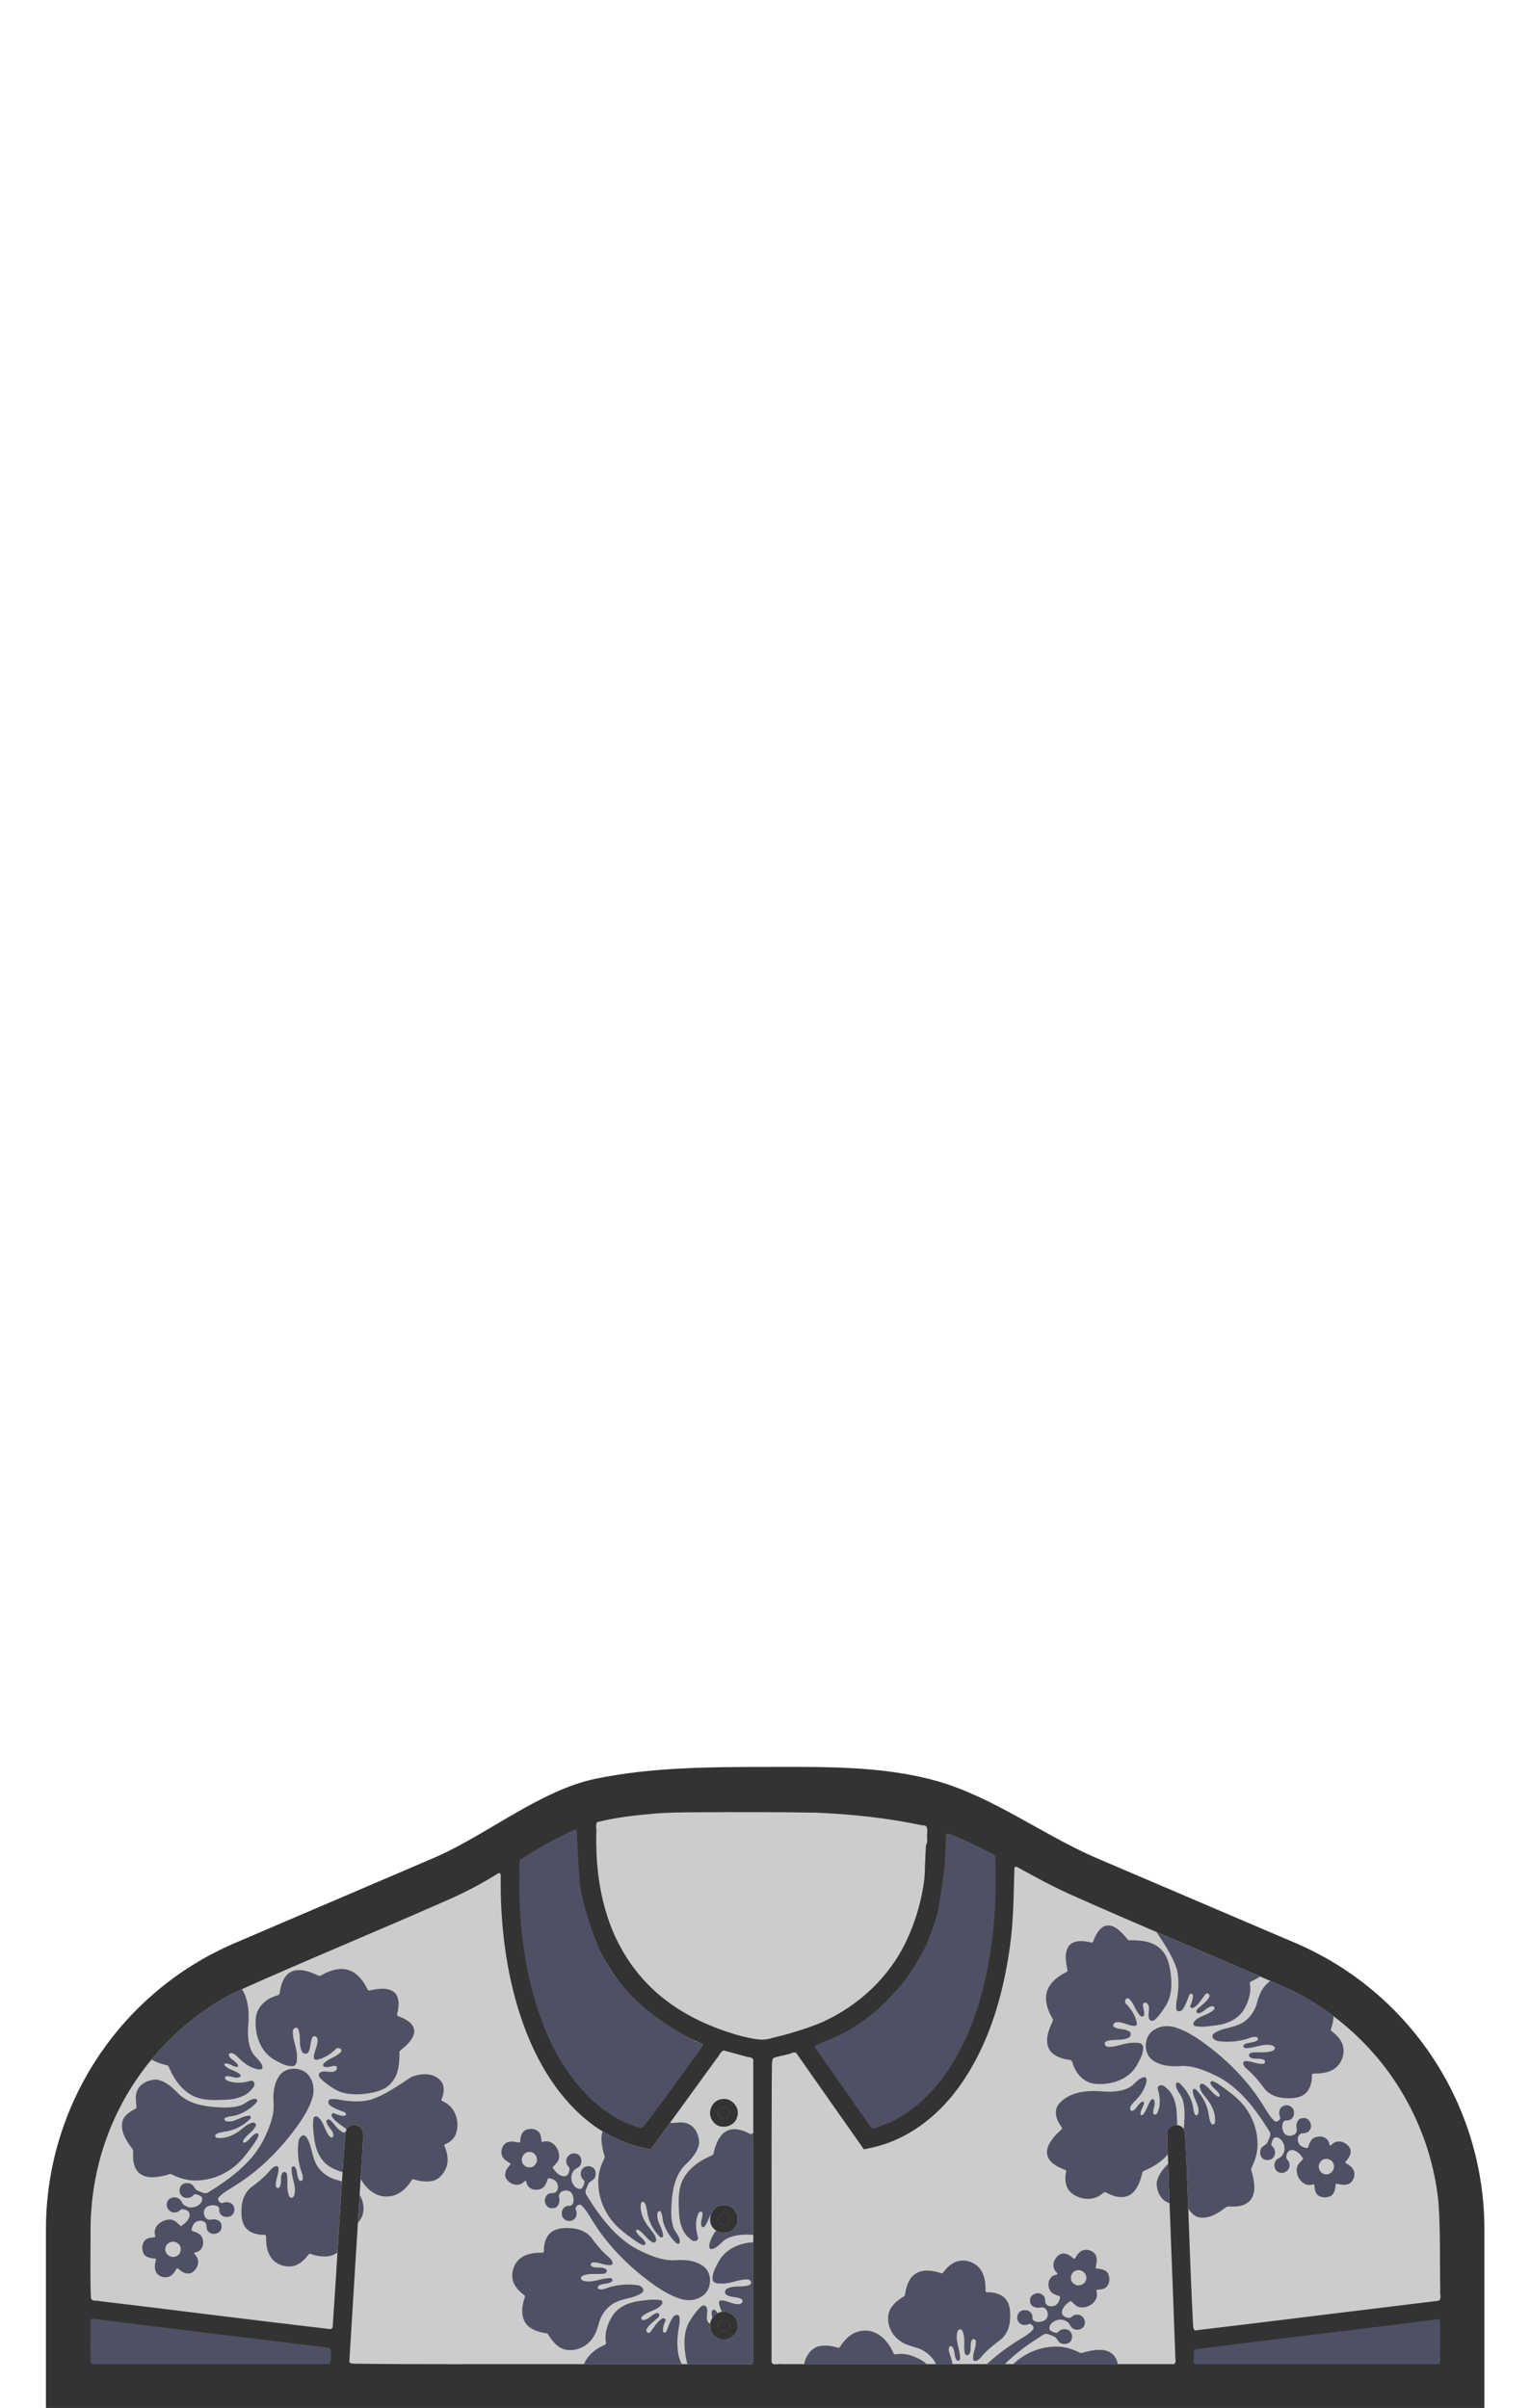 <?xml version="1.0" encoding="UTF-8" standalone="no"?>
<svg
   xmlns:dc="http://purl.org/dc/elements/1.1/"
   xmlns:cc="http://creativecommons.org/ns#"
   xmlns:rdf="http://www.w3.org/1999/02/22-rdf-syntax-ns#"
   xmlns:svg="http://www.w3.org/2000/svg"
   xmlns="http://www.w3.org/2000/svg"
   xmlns:sodipodi="http://sodipodi.sourceforge.net/DTD/sodipodi-0.dtd"
   xmlns:inkscape="http://www.inkscape.org/namespaces/inkscape"
   width="899"
   height="1415"
   version="1.1"
   id="svg4566"
   sodipodi:docname="hawaiianshirt-CCCCCC.svg"
   inkscape:version="0.92.3 (2405546, 2018-03-11)">
  <defs
     id="defs4570">
    <clipPath
       clipPathUnits="userSpaceOnUse"
       id="clipPath6418">
      <g
         id="g6430"
         transform="translate(300,240)">
        <g
           transform="translate(-283.704,-249.174)"
           id="g6428">
          <path
             clip-path="none"
             id="path6420"
             d="m 153.383,1341.05 c 0.516,0 1.031,-0.029 1.544,-0.092 4.323,-0.495 7.629,-3.669 10.059,-6.945 0.615,-0.933 1.794,-0.064 2.61,0.086 4.866,1.5 10.955,1.879 14.927,-1.78 3.33,-3.138 4.302,-7.734 5.049,-11.999 3.781,-2.381 7.774,-5.197 9.194,-9.586 1.793,-6.109 -1.031,-13.143 -6.332,-16.784 -2.766,-2.062 -6.157,-3.052 -9.463,-3.963 -5.354,-1.567 -10.024,-5.4 -12.127,-10.484 -2.139,-4.827 -2.115,-10.534 -5.404,-14.868 -2.05,-1.99 -4.201,1.005 -4.308,2.945 -0.78,5.303 -0.338,10.826 1.09,15.999 0.571,2.061 1.771,4.096 1.316,6.285 -0.147,0.788 -1.281,1.246 -1.865,0.594 -1.944,-2.325 -0.836,-5.862 -2.884,-8.139 -0.776,-0.426 -1.765,0.117 -1.766,1 -0.223,5.003 2.623,9.724 1.801,14.76 -0.155,0.982 -0.465,2.271 -1.602,2.579 -1.132,0.16 -1.694,-0.987 -1.956,-1.859 -1.301,-3.831 -0.316,-7.935 -0.925,-11.846 -0.146,-1.145 -1.678,-2.073 -2.568,-1.027 -1.854,2.398 -0.214,5.833 -1.708,8.364 -0.51,1.055 -2.125,0.705 -2.26,-0.404 -0.49,-3.779 2.063,-7.264 1.469,-11.057 -0.188,-0.657 -1.01,-0.946 -1.646,-0.697 -1.885,0.617 -3.063,2.294 -4.302,3.702 -2.906,3.222 -6.344,5.938 -9.833,8.532 -3.958,2.964 -5.74,7.935 -5.875,12.652 -0.188,3.906 -0.042,8.257 2.615,11.441 2.646,3.136 7.052,4.054 11.031,4.006 0.771,0 0.875,0.955 0.792,1.503 -0.031,4.488 0.667,9.341 3.75,12.885 2.385,2.636 5.974,4.186 9.579,4.195 z m 57.078,-41.119 c 0.581,0.01 1.172,-0.026 1.771,-0.1 5.692,-0.416 10.22,-4.531 13.074,-9.056 0.364,-0.472 0.764,-1.276 1.495,-0.905 3.51,1.079 7.263,1.595 10.914,0.923 4.376,-1.02 7.357,-4.987 8.561,-9.009 1.042,-3.837 0.198,-7.927 -1.428,-11.494 -0.254,-0.44 0.009,-0.931 0.479,-1.083 2.723,-1.113 5.121,-3.139 6.182,-5.873 2.462,-6.676 0.199,-15.466 -6.634,-18.857 -0.617,-0.476 -2.212,-0.709 -1.695,-1.751 1.388,-3.35 2.085,-7.723 -0.465,-10.71 -4.24,-5.051 -11.904,-4.667 -17.494,-2.207 -7.747,5.051 -15.441,10.679 -24.448,13.443 -6.326,1.387 -12.954,0.729 -19.254,-0.506 -1.252,-0.071 -2.544,-0.142 -3.784,0.071 -1.755,0.506 -1.205,2.855 -0.002,3.644 2.452,1.809 5.431,2.757 8.267,3.84 0.89,0.291 1.576,1.719 0.457,2.107 -2.27,0.426 -4.467,-0.588 -6.528,-1.388 -1.314,-0.478 -1.675,1.25 -1.1,2.049 1.828,3.055 5.257,4.688 7.951,6.891 1.18,1.087 -0.447,2.903 -1.724,2.166 -2.964,-1.511 -4.654,-4.454 -6.894,-6.736 -0.614,-0.879 -2.446,-1.148 -2.683,0.15 0.2,3.218 3.873,5.082 4.138,8.284 0.296,1.115 -1.248,1.915 -2.024,0.998 -3.203,-3.279 -3.38,-8.47 -6.945,-11.495 -0.939,-0.906 -2.749,-0.57 -2.754,0.924 -0.678,4.163 0.084,8.409 0.606,12.557 0.852,6.107 3.653,12.482 9.299,15.765 4.383,2.505 9.516,4.305 14.666,3.465 1.845,-0.672 1.897,1.611 2.669,2.592 2.85,5.766 8.465,11.227 15.329,11.3 z m -111.949,-9.412 c 0.49,0 0.99,-0.019 1.49,-0.051 7.031,-0.242 13.927,-2.725 19.594,-6.774 5.531,-3.875 9.5,-9.37 13.323,-14.758 0.99,-1.522 2.156,-3.025 2.615,-4.791 0.333,-0.752 -0.458,-1.625 -1.26,-1.301 -2.844,1.038 -3.969,4.338 -6.792,5.408 -0.771,0.292 -1.25,-0.512 -0.906,-1.123 1.74,-3.413 5.719,-5.151 7.375,-8.614 0.542,-1.122 -0.594,-2.323 -1.792,-1.997 -2.875,0.526 -5.01,2.69 -7.229,4.4 -3.688,2.844 -8.344,5.021 -13.167,4.622 -0.906,-0.03 -2.073,-0.771 -1.51,-1.776 1.354,-1.423 3.51,-1.516 5.344,-1.931 5.604,-0.671 10.833,-3.379 14.813,-7.231 0.979,-0.596 0.917,-2.504 -0.563,-2.155 -4.5,0.223 -8.24,4.083 -12.938,3.289 -0.823,-0.153 -2.01,-1.284 -1.01,-1.954 2.021,-1.133 4.479,-0.926 6.656,-1.63 4.469,-1.321 8.49,-3.981 11.667,-7.272 0.604,-0.618 0.99,-2.004 -0.125,-2.277 -3.51,-0.415 -5.792,2.652 -8.813,3.715 -4.708,1.578 -9.792,1.428 -14.688,1.083 -7.802,-0.476 -16.104,-2.227 -21.886,-7.703 -3.531,-3.796 -7.719,-7.703 -13.146,-8.503 -4.427,0.091 -9.365,2.146 -11.156,6.337 -1.656,3.33 -0.521,7.126 -0.542,10.567 -3.448,1.721 -7.396,3.929 -8.271,7.961 -1.125,5.66 2.188,10.912 5.458,15.297 1.427,1.355 0.688,3.42 0.865,5.115 -0.042,3.877 1.135,8.296 4.698,10.507 4.458,2.675 10.052,1.547 14.813,0.382 1.115,-0.253 2.25,-1.012 3.375,-0.378 4.198,2.192 8.927,3.552 13.709,3.535 z m 11.136,-47.277 c 1.396,0.01 2.781,-0.03 4.156,-0.101 6.708,-0.03 14.354,-1.174 18.417,-7.025 1.729,-1.437 1.188,-4.99 -1.594,-4.1 -4.417,1.255 -9.438,1.65 -13.677,-0.374 -0.969,-0.344 -1.5,-2.004 -0.344,-2.389 2.573,-0.425 5.094,1.508 7.667,0.567 0.865,-0.152 1.01,-1.286 0.385,-1.771 -2.573,-2.187 -6.302,-2.541 -8.761,-4.899 -0.385,-0.374 -0.531,-1.296 0.146,-1.407 2.521,-0.233 4.458,1.903 6.896,2.065 1.26,-0.213 0.396,-1.792 -0.25,-2.207 -1.302,-1.883 -4.625,-2.753 -4.552,-5.324 1.49,-1.64 3.719,0.233 4.948,1.286 3.167,3.523 7.208,6.539 11.969,7.622 1.083,0.243 3.125,0.182 2.896,-1.336 -0.656,-3.654 -4.479,-5.659 -6.156,-8.807 -2.792,-5.527 -2.594,-11.934 -2.063,-17.917 0.448,-8.159 -0.802,-17.482 -7.386,-23.251 -3.417,-2.986 -8.552,-2.004 -12.031,0.334 -0.958,0.354 -1.844,1.863 -2.958,1.205 -2.49,-2.774 -5.24,-5.426 -8.573,-7.248 -2.625,-1.468 -6.052,-2.004 -8.74,-0.354 -3.26,2.025 -4.99,5.608 -6.344,8.999 -0.198,0.648 -0.594,1.609 -1.51,1.174 -4.115,-0.85 -9.052,-0.476 -11.969,2.814 -4.26,4.788 -5.24,12.43 -1.344,17.694 0.542,0.941 2.031,1.863 1.25,3.067 -2.135,3.958 -3.719,8.817 -1.781,13.139 2.094,4.383 7.063,6.367 11.542,7.643 1,0.395 2.604,0.172 2.979,1.417 2.656,6.246 6.521,12.36 12.521,16.044 4.219,2.733 9.261,3.421 14.261,3.442 z m 83.348,-3.361 c 1.209,0 2.418,-0.061 3.61,-0.162 6.091,-0.638 12.905,-1.721 17.044,-6.59 4.525,-5.061 4.832,-12.147 4.747,-18.494 3.355,-2.956 7.352,-5.912 8.546,-10.376 1.154,-4.839 -3.636,-8.057 -7.594,-9.647 -0.803,-0.486 -2.756,-0.547 -2.263,-1.923 0.954,-4.16 1.755,-9.404 -1.647,-12.744 -4.138,-3.28 -9.955,-2.035 -14.749,-1.073 -0.855,0.121 -1.043,-0.941 -1.407,-1.458 -2.459,-4.808 -6.317,-9.606 -11.962,-10.882 -5.168,-1.073 -10.39,0.81 -14.761,3.401 -1.289,0.962 -2.629,-0.344 -3.856,-0.759 -4.703,-2.075 -10.797,-3.756 -15.347,-0.456 -3.52,2.774 -4.709,7.349 -5.282,11.53 -0.104,1.599 -2.094,1.498 -3.219,2.095 -5.333,1.863 -9.823,6.296 -10.74,11.843 -1.146,9.424 2.01,20.397 10.896,25.468 3.375,1.741 6.952,4.008 10.938,3.634 2.226,-0.456 2.267,-3.28 2.211,-5.001 0.346,-5.274 -2.549,-10.123 -2.405,-15.336 -0.22,-1.65 2.21,-3.199 3.162,-1.478 1.77,4.181 0.075,9.12 2.217,13.25 0.529,1.488 3.14,1.822 3.785,0.253 1.644,-2.652 0.817,-6.084 2.477,-8.705 0.82,-1.326 2.664,-0.121 2.815,1.063 0.608,3.887 -2.293,7.359 -2.101,11.216 0.058,1.043 1.333,1.205 2.167,0.931 4.105,-0.901 7.718,-3.27 10.662,-6.134 1.146,-1.417 4.218,-0.374 3.155,1.528 -2.666,3.189 -7.373,3.796 -10.159,6.873 -0.62,0.567 -0.503,1.721 0.388,1.974 2.244,0.709 4.435,-0.86 6.667,-0.476 1.233,0.395 0.71,2.136 -0.081,2.733 -2.754,1.893 -6.464,-0.658 -9.22,1.154 -1.153,0.881 -0.539,2.51 0.317,3.371 2.478,2.581 5.52,4.585 8.571,6.468 3.755,2.156 8.099,2.895 12.42,2.905 z"
             style="fill:#42a0f4;fill-opacity:1;stroke-width:0.103"
             inkscape:connector-curvature="0"
             sodipodi:nodetypes="ccccccccccccccccccccccccccccccccccccccccccccccccccccccccccccccccccccccccccccccccccccccccccccccccccccccccccccccccccccccccccccccccccccccccccccccccccccccccccccccccccccccccccccc" />
          <g
             id="g6426"
             transform="matrix(-0.13,0,0,-0.127,253.326,1348.738)">
            <g
               id="g6424">
              <path
                 sodipodi:nodetypes="cccccccccccccccccccccccccccccccccccccccccccccccccccccccccc"
                 inkscape:connector-curvature="0"
                 id="path6422"
                 d="m 1325.848,10.527 c -3.12,0.039 -6.24,0.378 -9.28,1.034 -19.28,3.53 -30.88,21.65 -39.92,37.41 -2.4,6.43 -8.88,1.11 -11.92,-1.69 -14.16,-12.98 -34,-24.61 -53.76,-17.19 -25.76,12.45 -42,47.61 -27.12,73.96 3.12,6.912 10.64,11.64 12.88,18.808 -5.28,4.6 -13.52,3.696 -19.36,7.728 -23.2,12.48 -26.64,44.872 -15.6,66.616 8.8,16.896 28.16,22.488 44.8,28.216 3.28,8.608 -1.76,18.24 -5.12,26.304 -9.04,22.92 -48.16,29.344 -59.44,4.896 -2,-13.088 -0.16,-29.232 -13.04,-37.576 -21.2,-18.872 -61.04,-0.68 -56.24,28.672 -1.52,26.184 29.84,36.296 50.64,28.92 34.16,-1.864 39.76,53.528 9.12,63.088 -17.12,8.408 -53.76,7.224 -49.12,-19.752 -0.4,-17.688 -17.84,-32.272 -35.36,-29.912 -25.76,-2.096 -41.44,30.032 -29.36,51.056 9.28,18.608 33.92,21.536 50.88,12.304 12.08,-0.056 25.36,17.312 15.28,27.632 -21.36,23.888 -50.96,37.968 -76.96,56.032 -118.217,75.605 -215.061,181.412 -287.944,288.064 -20.816,31.84 -40.584,64.864 -52.976,101.024 -13.664,34.48 -14.76,75.52 4.96,107.84 24.944,50 104.632,56.24 137.64,11.76 25.68,-35.68 30.8,-81.76 28.16,-124.48 -5.04,-58.064 16.8,-113.832 40.88,-165.512 51.12,-111.24 152.64,-187.68 253.2,-251.736 14.8,-11.12 32.56,1.2 47.04,7.016 16.32,5.192 17.92,25.512 32.96,32.12 10.32,4.304 22.8,4.44 33.12,-0.056 23.44,-11.04 23.2,-49.704 0.4,-61.392 -16.72,-8.696 -38.16,-3.208 -48.56,12.456 -11.92,1.856 -24.64,-3.856 -34,-11.368 -6.88,-10.808 -0.48,-24.2 7.36,-32.536 17.28,-17.648 47.68,-23.104 68.08,-7.544 15.2,6.616 15.04,27.304 30.64,33.36 19.04,11.208 48,0.36 50.64,-22.696 5.44,-22.984 -16,-47.576 -39.84,-42.184 -14,-1.136 -19.84,17.736 -33.84,14.12 -12.64,-1.256 -27.44,-8.472 -28.96,-22.44 -0.96,-24.768 20.72,-44.08 40,-55.76 12.88,10.704 24.16,26.952 42.4,29.776 36.8,5.344 82.4,-26.44 74.88,-66.904 0.32,-4.512 -5.6,-12.76 1.6,-14.376 14.72,-1.36 31.28,-2.088 42.48,-13.216 15.52,-16.528 16.08,-43.448 6.32,-63.032 -11.6,-18.96 -35.52,-20.592 -55.28,-22.744 0.72,-16.412 7.6,-32.542 3.52,-49.172 -2.4,-22.811 -25.12,-37.216 -46.88,-36.944 z m -32.96,94.172 c 18.96,0.584 36,18.776 33.92,38.16 -0.32,25.344 -33.84,41.912 -54,26.28 -26.32,-15.064 -18.08,-58.592 11.84,-63.568 2.72,-0.68 5.52,-0.96 8.24,-0.872 z m -260.063,516.826 c -687.318,554.378 -343.659,277.189 0,0 z"
                 style="fill:#42a0f4;fill-opacity:1" />
            </g>
          </g>
        </g>
      </g>
    </clipPath>
    <clipPath
       clipPathUnits="userSpaceOnUse"
       id="clipPath6491">
      <g
         id="g6503"
         transform="rotate(90,-37.282,1430.141)">
        <g
           transform="translate(-283.704,-249.174)"
           id="g6501">
          <path
             clip-path="none"
             id="path6493"
             d="m 153.383,1341.05 c 0.516,0 1.031,-0.029 1.544,-0.092 4.323,-0.495 7.629,-3.669 10.059,-6.945 0.615,-0.933 1.794,-0.064 2.61,0.086 4.866,1.5 10.955,1.879 14.927,-1.78 3.33,-3.138 4.302,-7.734 5.049,-11.999 3.781,-2.381 7.774,-5.197 9.194,-9.586 1.793,-6.109 -1.031,-13.143 -6.332,-16.784 -2.766,-2.062 -6.157,-3.052 -9.463,-3.963 -5.354,-1.567 -10.024,-5.4 -12.127,-10.484 -2.139,-4.827 -2.115,-10.534 -5.404,-14.868 -2.05,-1.99 -4.201,1.005 -4.308,2.945 -0.78,5.303 -0.338,10.826 1.09,15.999 0.571,2.061 1.771,4.096 1.316,6.285 -0.147,0.788 -1.281,1.246 -1.865,0.594 -1.944,-2.325 -0.836,-5.862 -2.884,-8.139 -0.776,-0.426 -1.765,0.117 -1.766,1 -0.223,5.003 2.623,9.724 1.801,14.76 -0.155,0.982 -0.465,2.271 -1.602,2.579 -1.132,0.16 -1.694,-0.987 -1.956,-1.859 -1.301,-3.831 -0.316,-7.935 -0.925,-11.846 -0.146,-1.145 -1.678,-2.073 -2.568,-1.027 -1.854,2.398 -0.214,5.833 -1.708,8.364 -0.51,1.055 -2.125,0.705 -2.26,-0.404 -0.49,-3.779 2.063,-7.264 1.469,-11.057 -0.188,-0.657 -1.01,-0.946 -1.646,-0.697 -1.885,0.617 -3.063,2.294 -4.302,3.702 -2.906,3.222 -6.344,5.938 -9.833,8.532 -3.958,2.964 -5.74,7.935 -5.875,12.652 -0.188,3.906 -0.042,8.257 2.615,11.441 2.646,3.136 7.052,4.054 11.031,4.006 0.771,0 0.875,0.955 0.792,1.503 -0.031,4.488 0.667,9.341 3.75,12.885 2.385,2.636 5.974,4.186 9.579,4.195 z m 57.078,-41.119 c 0.581,0.01 1.172,-0.026 1.771,-0.1 5.692,-0.416 10.22,-4.531 13.074,-9.056 0.364,-0.472 0.764,-1.276 1.495,-0.905 3.51,1.079 7.263,1.595 10.914,0.923 4.376,-1.02 7.357,-4.987 8.561,-9.009 1.042,-3.837 0.198,-7.927 -1.428,-11.494 -0.254,-0.44 0.009,-0.931 0.479,-1.083 2.723,-1.113 5.121,-3.139 6.182,-5.873 2.462,-6.676 0.199,-15.466 -6.634,-18.857 -0.617,-0.476 -2.212,-0.709 -1.695,-1.751 1.388,-3.35 2.085,-7.723 -0.465,-10.71 -4.24,-5.051 -11.904,-4.667 -17.494,-2.207 -7.747,5.051 -15.441,10.679 -24.448,13.443 -6.326,1.387 -12.954,0.729 -19.254,-0.506 -1.252,-0.071 -2.544,-0.142 -3.784,0.071 -1.755,0.506 -1.205,2.855 -0.002,3.644 2.452,1.809 5.431,2.757 8.267,3.84 0.89,0.291 1.576,1.719 0.457,2.107 -2.27,0.426 -4.467,-0.588 -6.528,-1.388 -1.314,-0.478 -1.675,1.25 -1.1,2.049 1.828,3.055 5.257,4.688 7.951,6.891 1.18,1.087 -0.447,2.903 -1.724,2.166 -2.964,-1.511 -4.654,-4.454 -6.894,-6.736 -0.614,-0.879 -2.446,-1.148 -2.683,0.15 0.2,3.218 3.873,5.082 4.138,8.284 0.296,1.115 -1.248,1.915 -2.024,0.998 -3.203,-3.279 -3.38,-8.47 -6.945,-11.495 -0.939,-0.906 -2.749,-0.57 -2.754,0.924 -0.678,4.163 0.084,8.409 0.606,12.557 0.852,6.107 3.653,12.482 9.299,15.765 4.383,2.505 9.516,4.305 14.666,3.465 1.845,-0.672 1.897,1.611 2.669,2.592 2.85,5.766 8.465,11.227 15.329,11.3 z m -111.949,-9.412 c 0.49,0 0.99,-0.019 1.49,-0.051 7.031,-0.242 13.927,-2.725 19.594,-6.774 5.531,-3.875 9.5,-9.37 13.323,-14.758 0.99,-1.522 2.156,-3.025 2.615,-4.791 0.333,-0.752 -0.458,-1.625 -1.26,-1.301 -2.844,1.038 -3.969,4.338 -6.792,5.408 -0.771,0.292 -1.25,-0.512 -0.906,-1.123 1.74,-3.413 5.719,-5.151 7.375,-8.614 0.542,-1.122 -0.594,-2.323 -1.792,-1.997 -2.875,0.526 -5.01,2.69 -7.229,4.4 -3.688,2.844 -8.344,5.021 -13.167,4.622 -0.906,-0.03 -2.073,-0.771 -1.51,-1.776 1.354,-1.423 3.51,-1.516 5.344,-1.931 5.604,-0.671 10.833,-3.379 14.813,-7.231 0.979,-0.596 0.917,-2.504 -0.563,-2.155 -4.5,0.223 -8.24,4.083 -12.938,3.289 -0.823,-0.153 -2.01,-1.284 -1.01,-1.954 2.021,-1.133 4.479,-0.926 6.656,-1.63 4.469,-1.321 8.49,-3.981 11.667,-7.272 0.604,-0.618 0.99,-2.004 -0.125,-2.277 -3.51,-0.415 -5.792,2.652 -8.813,3.715 -4.708,1.578 -9.792,1.428 -14.688,1.083 -7.802,-0.476 -16.104,-2.227 -21.886,-7.703 -3.531,-3.796 -7.719,-7.703 -13.146,-8.503 -4.427,0.091 -9.365,2.146 -11.156,6.337 -1.656,3.33 -0.521,7.126 -0.542,10.567 -3.448,1.721 -7.396,3.929 -8.271,7.961 -1.125,5.66 2.188,10.912 5.458,15.297 1.427,1.355 0.688,3.42 0.865,5.115 -0.042,3.877 1.135,8.296 4.698,10.507 4.458,2.675 10.052,1.547 14.813,0.382 1.115,-0.253 2.25,-1.012 3.375,-0.378 4.198,2.192 8.927,3.552 13.709,3.535 z m 11.136,-47.277 c 1.396,0.01 2.781,-0.03 4.156,-0.101 6.708,-0.03 14.354,-1.174 18.417,-7.025 1.729,-1.437 1.188,-4.99 -1.594,-4.1 -4.417,1.255 -9.438,1.65 -13.677,-0.374 -0.969,-0.344 -1.5,-2.004 -0.344,-2.389 2.573,-0.425 5.094,1.508 7.667,0.567 0.865,-0.152 1.01,-1.286 0.385,-1.771 -2.573,-2.187 -6.302,-2.541 -8.761,-4.899 -0.385,-0.374 -0.531,-1.296 0.146,-1.407 2.521,-0.233 4.458,1.903 6.896,2.065 1.26,-0.213 0.396,-1.792 -0.25,-2.207 -1.302,-1.883 -4.625,-2.753 -4.552,-5.324 1.49,-1.64 3.719,0.233 4.948,1.286 3.167,3.523 7.208,6.539 11.969,7.622 1.083,0.243 3.125,0.182 2.896,-1.336 -0.656,-3.654 -4.479,-5.659 -6.156,-8.807 -2.792,-5.527 -2.594,-11.934 -2.063,-17.917 0.448,-8.159 -0.802,-17.482 -7.386,-23.251 -3.417,-2.986 -8.552,-2.004 -12.031,0.334 -0.958,0.354 -1.844,1.863 -2.958,1.205 -2.49,-2.774 -5.24,-5.426 -8.573,-7.248 -2.625,-1.468 -6.052,-2.004 -8.74,-0.354 -3.26,2.025 -4.99,5.608 -6.344,8.999 -0.198,0.648 -0.594,1.609 -1.51,1.174 -4.115,-0.85 -9.052,-0.476 -11.969,2.814 -4.26,4.788 -5.24,12.43 -1.344,17.694 0.542,0.941 2.031,1.863 1.25,3.067 -2.135,3.958 -3.719,8.817 -1.781,13.139 2.094,4.383 7.063,6.367 11.542,7.643 1,0.395 2.604,0.172 2.979,1.417 2.656,6.246 6.521,12.36 12.521,16.044 4.219,2.733 9.261,3.421 14.261,3.442 z m 83.348,-3.361 c 1.209,0 2.418,-0.061 3.61,-0.162 6.091,-0.638 12.905,-1.721 17.044,-6.59 4.525,-5.061 4.832,-12.147 4.747,-18.494 3.355,-2.956 7.352,-5.912 8.546,-10.376 1.154,-4.839 -3.636,-8.057 -7.594,-9.647 -0.803,-0.486 -2.756,-0.547 -2.263,-1.923 0.954,-4.16 1.755,-9.404 -1.647,-12.744 -4.138,-3.28 -9.955,-2.035 -14.749,-1.073 -0.855,0.121 -1.043,-0.941 -1.407,-1.458 -2.459,-4.808 -6.317,-9.606 -11.962,-10.882 -5.168,-1.073 -10.39,0.81 -14.761,3.401 -1.289,0.962 -2.629,-0.344 -3.856,-0.759 -4.703,-2.075 -10.797,-3.756 -15.347,-0.456 -3.52,2.774 -4.709,7.349 -5.282,11.53 -0.104,1.599 -2.094,1.498 -3.219,2.095 -5.333,1.863 -9.823,6.296 -10.74,11.843 -1.146,9.424 2.01,20.397 10.896,25.468 3.375,1.741 6.952,4.008 10.938,3.634 2.226,-0.456 2.267,-3.28 2.211,-5.001 0.346,-5.274 -2.549,-10.123 -2.405,-15.336 -0.22,-1.65 2.21,-3.199 3.162,-1.478 1.77,4.181 0.075,9.12 2.217,13.25 0.529,1.488 3.14,1.822 3.785,0.253 1.644,-2.652 0.817,-6.084 2.477,-8.705 0.82,-1.326 2.664,-0.121 2.815,1.063 0.608,3.887 -2.293,7.359 -2.101,11.216 0.058,1.043 1.333,1.205 2.167,0.931 4.105,-0.901 7.718,-3.27 10.662,-6.134 1.146,-1.417 4.218,-0.374 3.155,1.528 -2.666,3.189 -7.373,3.796 -10.159,6.873 -0.62,0.567 -0.503,1.721 0.388,1.974 2.244,0.709 4.435,-0.86 6.667,-0.476 1.233,0.395 0.71,2.136 -0.081,2.733 -2.754,1.893 -6.464,-0.658 -9.22,1.154 -1.153,0.881 -0.539,2.51 0.317,3.371 2.478,2.581 5.52,4.585 8.571,6.468 3.755,2.156 8.099,2.895 12.42,2.905 z"
             style="fill:#42a0f4;fill-opacity:1;stroke-width:0.103"
             inkscape:connector-curvature="0"
             sodipodi:nodetypes="ccccccccccccccccccccccccccccccccccccccccccccccccccccccccccccccccccccccccccccccccccccccccccccccccccccccccccccccccccccccccccccccccccccccccccccccccccccccccccccccccccccccccccccc" />
          <g
             id="g6499"
             transform="matrix(-0.13,0,0,-0.127,253.326,1348.738)">
            <g
               id="g6497">
              <path
                 sodipodi:nodetypes="cccccccccccccccccccccccccccccccccccccccccccccccccccccccccc"
                 inkscape:connector-curvature="0"
                 id="path6495"
                 d="m 1325.848,10.527 c -3.12,0.039 -6.24,0.378 -9.28,1.034 -19.28,3.53 -30.88,21.65 -39.92,37.41 -2.4,6.43 -8.88,1.11 -11.92,-1.69 -14.16,-12.98 -34,-24.61 -53.76,-17.19 -25.76,12.45 -42,47.61 -27.12,73.96 3.12,6.912 10.64,11.64 12.88,18.808 -5.28,4.6 -13.52,3.696 -19.36,7.728 -23.2,12.48 -26.64,44.872 -15.6,66.616 8.8,16.896 28.16,22.488 44.8,28.216 3.28,8.608 -1.76,18.24 -5.12,26.304 -9.04,22.92 -48.16,29.344 -59.44,4.896 -2,-13.088 -0.16,-29.232 -13.04,-37.576 -21.2,-18.872 -61.04,-0.68 -56.24,28.672 -1.52,26.184 29.84,36.296 50.64,28.92 34.16,-1.864 39.76,53.528 9.12,63.088 -17.12,8.408 -53.76,7.224 -49.12,-19.752 -0.4,-17.688 -17.84,-32.272 -35.36,-29.912 -25.76,-2.096 -41.44,30.032 -29.36,51.056 9.28,18.608 33.92,21.536 50.88,12.304 12.08,-0.056 25.36,17.312 15.28,27.632 -21.36,23.888 -50.96,37.968 -76.96,56.032 -118.217,75.605 -215.061,181.412 -287.944,288.064 -20.816,31.84 -40.584,64.864 -52.976,101.024 -13.664,34.48 -14.76,75.52 4.96,107.84 24.944,50 104.632,56.24 137.64,11.76 25.68,-35.68 30.8,-81.76 28.16,-124.48 -5.04,-58.064 16.8,-113.832 40.88,-165.512 51.12,-111.24 152.64,-187.68 253.2,-251.736 14.8,-11.12 32.56,1.2 47.04,7.016 16.32,5.192 17.92,25.512 32.96,32.12 10.32,4.304 22.8,4.44 33.12,-0.056 23.44,-11.04 23.2,-49.704 0.4,-61.392 -16.72,-8.696 -38.16,-3.208 -48.56,12.456 -11.92,1.856 -24.64,-3.856 -34,-11.368 -6.88,-10.808 -0.48,-24.2 7.36,-32.536 17.28,-17.648 47.68,-23.104 68.08,-7.544 15.2,6.616 15.04,27.304 30.64,33.36 19.04,11.208 48,0.36 50.64,-22.696 5.44,-22.984 -16,-47.576 -39.84,-42.184 -14,-1.136 -19.84,17.736 -33.84,14.12 -12.64,-1.256 -27.44,-8.472 -28.96,-22.44 -0.96,-24.768 20.72,-44.08 40,-55.76 12.88,10.704 24.16,26.952 42.4,29.776 36.8,5.344 82.4,-26.44 74.88,-66.904 0.32,-4.512 -5.6,-12.76 1.6,-14.376 14.72,-1.36 31.28,-2.088 42.48,-13.216 15.52,-16.528 16.08,-43.448 6.32,-63.032 -11.6,-18.96 -35.52,-20.592 -55.28,-22.744 0.72,-16.412 7.6,-32.542 3.52,-49.172 -2.4,-22.811 -25.12,-37.216 -46.88,-36.944 z m -32.96,94.172 c 18.96,0.584 36,18.776 33.92,38.16 -0.32,25.344 -33.84,41.912 -54,26.28 -26.32,-15.064 -18.08,-58.592 11.84,-63.568 2.72,-0.68 5.52,-0.96 8.24,-0.872 z m -260.063,516.826 c -687.318,554.378 -343.659,277.189 0,0 z"
                 style="fill:#42a0f4;fill-opacity:1" />
            </g>
          </g>
        </g>
      </g>
    </clipPath>
    <clipPath
       clipPathUnits="userSpaceOnUse"
       id="clipPath6595">
      <g
         id="g6607"
         transform="rotate(-90,386.218,688.641)">
        <g
           transform="translate(-283.704,-249.174)"
           id="g6605">
          <path
             clip-path="none"
             id="path6597"
             d="m 153.383,1341.05 c 0.516,0 1.031,-0.029 1.544,-0.092 4.323,-0.495 7.629,-3.669 10.059,-6.945 0.615,-0.933 1.794,-0.064 2.61,0.086 4.866,1.5 10.955,1.879 14.927,-1.78 3.33,-3.138 4.302,-7.734 5.049,-11.999 3.781,-2.381 7.774,-5.197 9.194,-9.586 1.793,-6.109 -1.031,-13.143 -6.332,-16.784 -2.766,-2.062 -6.157,-3.052 -9.463,-3.963 -5.354,-1.567 -10.024,-5.4 -12.127,-10.484 -2.139,-4.827 -2.115,-10.534 -5.404,-14.868 -2.05,-1.99 -4.201,1.005 -4.308,2.945 -0.78,5.303 -0.338,10.826 1.09,15.999 0.571,2.061 1.771,4.096 1.316,6.285 -0.147,0.788 -1.281,1.246 -1.865,0.594 -1.944,-2.325 -0.836,-5.862 -2.884,-8.139 -0.776,-0.426 -1.765,0.117 -1.766,1 -0.223,5.003 2.623,9.724 1.801,14.76 -0.155,0.982 -0.465,2.271 -1.602,2.579 -1.132,0.16 -1.694,-0.987 -1.956,-1.859 -1.301,-3.831 -0.316,-7.935 -0.925,-11.846 -0.146,-1.145 -1.678,-2.073 -2.568,-1.027 -1.854,2.398 -0.214,5.833 -1.708,8.364 -0.51,1.055 -2.125,0.705 -2.26,-0.404 -0.49,-3.779 2.063,-7.264 1.469,-11.057 -0.188,-0.657 -1.01,-0.946 -1.646,-0.697 -1.885,0.617 -3.063,2.294 -4.302,3.702 -2.906,3.222 -6.344,5.938 -9.833,8.532 -3.958,2.964 -5.74,7.935 -5.875,12.652 -0.188,3.906 -0.042,8.257 2.615,11.441 2.646,3.136 7.052,4.054 11.031,4.006 0.771,0 0.875,0.955 0.792,1.503 -0.031,4.488 0.667,9.341 3.75,12.885 2.385,2.636 5.974,4.186 9.579,4.195 z m 57.078,-41.119 c 0.581,0.01 1.172,-0.026 1.771,-0.1 5.692,-0.416 10.22,-4.531 13.074,-9.056 0.364,-0.472 0.764,-1.276 1.495,-0.905 3.51,1.079 7.263,1.595 10.914,0.923 4.376,-1.02 7.357,-4.987 8.561,-9.009 1.042,-3.837 0.198,-7.927 -1.428,-11.494 -0.254,-0.44 0.009,-0.931 0.479,-1.083 2.723,-1.113 5.121,-3.139 6.182,-5.873 2.462,-6.676 0.199,-15.466 -6.634,-18.857 -0.617,-0.476 -2.212,-0.709 -1.695,-1.751 1.388,-3.35 2.085,-7.723 -0.465,-10.71 -4.24,-5.051 -11.904,-4.667 -17.494,-2.207 -7.747,5.051 -15.441,10.679 -24.448,13.443 -6.326,1.387 -12.954,0.729 -19.254,-0.506 -1.252,-0.071 -2.544,-0.142 -3.784,0.071 -1.755,0.506 -1.205,2.855 -0.002,3.644 2.452,1.809 5.431,2.757 8.267,3.84 0.89,0.291 1.576,1.719 0.457,2.107 -2.27,0.426 -4.467,-0.588 -6.528,-1.388 -1.314,-0.478 -1.675,1.25 -1.1,2.049 1.828,3.055 5.257,4.688 7.951,6.891 1.18,1.087 -0.447,2.903 -1.724,2.166 -2.964,-1.511 -4.654,-4.454 -6.894,-6.736 -0.614,-0.879 -2.446,-1.148 -2.683,0.15 0.2,3.218 3.873,5.082 4.138,8.284 0.296,1.115 -1.248,1.915 -2.024,0.998 -3.203,-3.279 -3.38,-8.47 -6.945,-11.495 -0.939,-0.906 -2.749,-0.57 -2.754,0.924 -0.678,4.163 0.084,8.409 0.606,12.557 0.852,6.107 3.653,12.482 9.299,15.765 4.383,2.505 9.516,4.305 14.666,3.465 1.845,-0.672 1.897,1.611 2.669,2.592 2.85,5.766 8.465,11.227 15.329,11.3 z m -111.949,-9.412 c 0.49,0 0.99,-0.019 1.49,-0.051 7.031,-0.242 13.927,-2.725 19.594,-6.774 5.531,-3.875 9.5,-9.37 13.323,-14.758 0.99,-1.522 2.156,-3.025 2.615,-4.791 0.333,-0.752 -0.458,-1.625 -1.26,-1.301 -2.844,1.038 -3.969,4.338 -6.792,5.408 -0.771,0.292 -1.25,-0.512 -0.906,-1.123 1.74,-3.413 5.719,-5.151 7.375,-8.614 0.542,-1.122 -0.594,-2.323 -1.792,-1.997 -2.875,0.526 -5.01,2.69 -7.229,4.4 -3.688,2.844 -8.344,5.021 -13.167,4.622 -0.906,-0.03 -2.073,-0.771 -1.51,-1.776 1.354,-1.423 3.51,-1.516 5.344,-1.931 5.604,-0.671 10.833,-3.379 14.813,-7.231 0.979,-0.596 0.917,-2.504 -0.563,-2.155 -4.5,0.223 -8.24,4.083 -12.938,3.289 -0.823,-0.153 -2.01,-1.284 -1.01,-1.954 2.021,-1.133 4.479,-0.926 6.656,-1.63 4.469,-1.321 8.49,-3.981 11.667,-7.272 0.604,-0.618 0.99,-2.004 -0.125,-2.277 -3.51,-0.415 -5.792,2.652 -8.813,3.715 -4.708,1.578 -9.792,1.428 -14.688,1.083 -7.802,-0.476 -16.104,-2.227 -21.886,-7.703 -3.531,-3.796 -7.719,-7.703 -13.146,-8.503 -4.427,0.091 -9.365,2.146 -11.156,6.337 -1.656,3.33 -0.521,7.126 -0.542,10.567 -3.448,1.721 -7.396,3.929 -8.271,7.961 -1.125,5.66 2.188,10.912 5.458,15.297 1.427,1.355 0.688,3.42 0.865,5.115 -0.042,3.877 1.135,8.296 4.698,10.507 4.458,2.675 10.052,1.547 14.813,0.382 1.115,-0.253 2.25,-1.012 3.375,-0.378 4.198,2.192 8.927,3.552 13.709,3.535 z m 11.136,-47.277 c 1.396,0.01 2.781,-0.03 4.156,-0.101 6.708,-0.03 14.354,-1.174 18.417,-7.025 1.729,-1.437 1.188,-4.99 -1.594,-4.1 -4.417,1.255 -9.438,1.65 -13.677,-0.374 -0.969,-0.344 -1.5,-2.004 -0.344,-2.389 2.573,-0.425 5.094,1.508 7.667,0.567 0.865,-0.152 1.01,-1.286 0.385,-1.771 -2.573,-2.187 -6.302,-2.541 -8.761,-4.899 -0.385,-0.374 -0.531,-1.296 0.146,-1.407 2.521,-0.233 4.458,1.903 6.896,2.065 1.26,-0.213 0.396,-1.792 -0.25,-2.207 -1.302,-1.883 -4.625,-2.753 -4.552,-5.324 1.49,-1.64 3.719,0.233 4.948,1.286 3.167,3.523 7.208,6.539 11.969,7.622 1.083,0.243 3.125,0.182 2.896,-1.336 -0.656,-3.654 -4.479,-5.659 -6.156,-8.807 -2.792,-5.527 -2.594,-11.934 -2.063,-17.917 0.448,-8.159 -0.802,-17.482 -7.386,-23.251 -3.417,-2.986 -8.552,-2.004 -12.031,0.334 -0.958,0.354 -1.844,1.863 -2.958,1.205 -2.49,-2.774 -5.24,-5.426 -8.573,-7.248 -2.625,-1.468 -6.052,-2.004 -8.74,-0.354 -3.26,2.025 -4.99,5.608 -6.344,8.999 -0.198,0.648 -0.594,1.609 -1.51,1.174 -4.115,-0.85 -9.052,-0.476 -11.969,2.814 -4.26,4.788 -5.24,12.43 -1.344,17.694 0.542,0.941 2.031,1.863 1.25,3.067 -2.135,3.958 -3.719,8.817 -1.781,13.139 2.094,4.383 7.063,6.367 11.542,7.643 1,0.395 2.604,0.172 2.979,1.417 2.656,6.246 6.521,12.36 12.521,16.044 4.219,2.733 9.261,3.421 14.261,3.442 z m 83.348,-3.361 c 1.209,0 2.418,-0.061 3.61,-0.162 6.091,-0.638 12.905,-1.721 17.044,-6.59 4.525,-5.061 4.832,-12.147 4.747,-18.494 3.355,-2.956 7.352,-5.912 8.546,-10.376 1.154,-4.839 -3.636,-8.057 -7.594,-9.647 -0.803,-0.486 -2.756,-0.547 -2.263,-1.923 0.954,-4.16 1.755,-9.404 -1.647,-12.744 -4.138,-3.28 -9.955,-2.035 -14.749,-1.073 -0.855,0.121 -1.043,-0.941 -1.407,-1.458 -2.459,-4.808 -6.317,-9.606 -11.962,-10.882 -5.168,-1.073 -10.39,0.81 -14.761,3.401 -1.289,0.962 -2.629,-0.344 -3.856,-0.759 -4.703,-2.075 -10.797,-3.756 -15.347,-0.456 -3.52,2.774 -4.709,7.349 -5.282,11.53 -0.104,1.599 -2.094,1.498 -3.219,2.095 -5.333,1.863 -9.823,6.296 -10.74,11.843 -1.146,9.424 2.01,20.397 10.896,25.468 3.375,1.741 6.952,4.008 10.938,3.634 2.226,-0.456 2.267,-3.28 2.211,-5.001 0.346,-5.274 -2.549,-10.123 -2.405,-15.336 -0.22,-1.65 2.21,-3.199 3.162,-1.478 1.77,4.181 0.075,9.12 2.217,13.25 0.529,1.488 3.14,1.822 3.785,0.253 1.644,-2.652 0.817,-6.084 2.477,-8.705 0.82,-1.326 2.664,-0.121 2.815,1.063 0.608,3.887 -2.293,7.359 -2.101,11.216 0.058,1.043 1.333,1.205 2.167,0.931 4.105,-0.901 7.718,-3.27 10.662,-6.134 1.146,-1.417 4.218,-0.374 3.155,1.528 -2.666,3.189 -7.373,3.796 -10.159,6.873 -0.62,0.567 -0.503,1.721 0.388,1.974 2.244,0.709 4.435,-0.86 6.667,-0.476 1.233,0.395 0.71,2.136 -0.081,2.733 -2.754,1.893 -6.464,-0.658 -9.22,1.154 -1.153,0.881 -0.539,2.51 0.317,3.371 2.478,2.581 5.52,4.585 8.571,6.468 3.755,2.156 8.099,2.895 12.42,2.905 z"
             style="fill:#42a0f4;fill-opacity:1;stroke-width:0.103"
             inkscape:connector-curvature="0"
             sodipodi:nodetypes="ccccccccccccccccccccccccccccccccccccccccccccccccccccccccccccccccccccccccccccccccccccccccccccccccccccccccccccccccccccccccccccccccccccccccccccccccccccccccccccccccccccccccccccc" />
          <g
             id="g6603"
             transform="matrix(-0.13,0,0,-0.127,253.326,1348.738)">
            <g
               id="g6601">
              <path
                 sodipodi:nodetypes="cccccccccccccccccccccccccccccccccccccccccccccccccccccccccc"
                 inkscape:connector-curvature="0"
                 id="path6599"
                 d="m 1325.848,10.527 c -3.12,0.039 -6.24,0.378 -9.28,1.034 -19.28,3.53 -30.88,21.65 -39.92,37.41 -2.4,6.43 -8.88,1.11 -11.92,-1.69 -14.16,-12.98 -34,-24.61 -53.76,-17.19 -25.76,12.45 -42,47.61 -27.12,73.96 3.12,6.912 10.64,11.64 12.88,18.808 -5.28,4.6 -13.52,3.696 -19.36,7.728 -23.2,12.48 -26.64,44.872 -15.6,66.616 8.8,16.896 28.16,22.488 44.8,28.216 3.28,8.608 -1.76,18.24 -5.12,26.304 -9.04,22.92 -48.16,29.344 -59.44,4.896 -2,-13.088 -0.16,-29.232 -13.04,-37.576 -21.2,-18.872 -61.04,-0.68 -56.24,28.672 -1.52,26.184 29.84,36.296 50.64,28.92 34.16,-1.864 39.76,53.528 9.12,63.088 -17.12,8.408 -53.76,7.224 -49.12,-19.752 -0.4,-17.688 -17.84,-32.272 -35.36,-29.912 -25.76,-2.096 -41.44,30.032 -29.36,51.056 9.28,18.608 33.92,21.536 50.88,12.304 12.08,-0.056 25.36,17.312 15.28,27.632 -21.36,23.888 -50.96,37.968 -76.96,56.032 -118.217,75.605 -215.061,181.412 -287.944,288.064 -20.816,31.84 -40.584,64.864 -52.976,101.024 -13.664,34.48 -14.76,75.52 4.96,107.84 24.944,50 104.632,56.24 137.64,11.76 25.68,-35.68 30.8,-81.76 28.16,-124.48 -5.04,-58.064 16.8,-113.832 40.88,-165.512 51.12,-111.24 152.64,-187.68 253.2,-251.736 14.8,-11.12 32.56,1.2 47.04,7.016 16.32,5.192 17.92,25.512 32.96,32.12 10.32,4.304 22.8,4.44 33.12,-0.056 23.44,-11.04 23.2,-49.704 0.4,-61.392 -16.72,-8.696 -38.16,-3.208 -48.56,12.456 -11.92,1.856 -24.64,-3.856 -34,-11.368 -6.88,-10.808 -0.48,-24.2 7.36,-32.536 17.28,-17.648 47.68,-23.104 68.08,-7.544 15.2,6.616 15.04,27.304 30.64,33.36 19.04,11.208 48,0.36 50.64,-22.696 5.44,-22.984 -16,-47.576 -39.84,-42.184 -14,-1.136 -19.84,17.736 -33.84,14.12 -12.64,-1.256 -27.44,-8.472 -28.96,-22.44 -0.96,-24.768 20.72,-44.08 40,-55.76 12.88,10.704 24.16,26.952 42.4,29.776 36.8,5.344 82.4,-26.44 74.88,-66.904 0.32,-4.512 -5.6,-12.76 1.6,-14.376 14.72,-1.36 31.28,-2.088 42.48,-13.216 15.52,-16.528 16.08,-43.448 6.32,-63.032 -11.6,-18.96 -35.52,-20.592 -55.28,-22.744 0.72,-16.412 7.6,-32.542 3.52,-49.172 -2.4,-22.811 -25.12,-37.216 -46.88,-36.944 z m -32.96,94.172 c 18.96,0.584 36,18.776 33.92,38.16 -0.32,25.344 -33.84,41.912 -54,26.28 -26.32,-15.064 -18.08,-58.592 11.84,-63.568 2.72,-0.68 5.52,-0.96 8.24,-0.872 z m -260.063,516.826 c -687.318,554.378 -343.659,277.189 0,0 z"
                 style="fill:#42a0f4;fill-opacity:1" />
            </g>
          </g>
        </g>
      </g>
    </clipPath>
    <clipPath
       clipPathUnits="userSpaceOnUse"
       id="clipPath6633">
      <g
         id="g6645"
         transform="rotate(180,217.718,1210.141)">
        <g
           transform="translate(-283.704,-249.174)"
           id="g6643">
          <path
             clip-path="none"
             id="path6635"
             d="m 153.383,1341.05 c 0.516,0 1.031,-0.029 1.544,-0.092 4.323,-0.495 7.629,-3.669 10.059,-6.945 0.615,-0.933 1.794,-0.064 2.61,0.086 4.866,1.5 10.955,1.879 14.927,-1.78 3.33,-3.138 4.302,-7.734 5.049,-11.999 3.781,-2.381 7.774,-5.197 9.194,-9.586 1.793,-6.109 -1.031,-13.143 -6.332,-16.784 -2.766,-2.062 -6.157,-3.052 -9.463,-3.963 -5.354,-1.567 -10.024,-5.4 -12.127,-10.484 -2.139,-4.827 -2.115,-10.534 -5.404,-14.868 -2.05,-1.99 -4.201,1.005 -4.308,2.945 -0.78,5.303 -0.338,10.826 1.09,15.999 0.571,2.061 1.771,4.096 1.316,6.285 -0.147,0.788 -1.281,1.246 -1.865,0.594 -1.944,-2.325 -0.836,-5.862 -2.884,-8.139 -0.776,-0.426 -1.765,0.117 -1.766,1 -0.223,5.003 2.623,9.724 1.801,14.76 -0.155,0.982 -0.465,2.271 -1.602,2.579 -1.132,0.16 -1.694,-0.987 -1.956,-1.859 -1.301,-3.831 -0.316,-7.935 -0.925,-11.846 -0.146,-1.145 -1.678,-2.073 -2.568,-1.027 -1.854,2.398 -0.214,5.833 -1.708,8.364 -0.51,1.055 -2.125,0.705 -2.26,-0.404 -0.49,-3.779 2.063,-7.264 1.469,-11.057 -0.188,-0.657 -1.01,-0.946 -1.646,-0.697 -1.885,0.617 -3.063,2.294 -4.302,3.702 -2.906,3.222 -6.344,5.938 -9.833,8.532 -3.958,2.964 -5.74,7.935 -5.875,12.652 -0.188,3.906 -0.042,8.257 2.615,11.441 2.646,3.136 7.052,4.054 11.031,4.006 0.771,0 0.875,0.955 0.792,1.503 -0.031,4.488 0.667,9.341 3.75,12.885 2.385,2.636 5.974,4.186 9.579,4.195 z m 57.078,-41.119 c 0.581,0.01 1.172,-0.026 1.771,-0.1 5.692,-0.416 10.22,-4.531 13.074,-9.056 0.364,-0.472 0.764,-1.276 1.495,-0.905 3.51,1.079 7.263,1.595 10.914,0.923 4.376,-1.02 7.357,-4.987 8.561,-9.009 1.042,-3.837 0.198,-7.927 -1.428,-11.494 -0.254,-0.44 0.009,-0.931 0.479,-1.083 2.723,-1.113 5.121,-3.139 6.182,-5.873 2.462,-6.676 0.199,-15.466 -6.634,-18.857 -0.617,-0.476 -2.212,-0.709 -1.695,-1.751 1.388,-3.35 2.085,-7.723 -0.465,-10.71 -4.24,-5.051 -11.904,-4.667 -17.494,-2.207 -7.747,5.051 -15.441,10.679 -24.448,13.443 -6.326,1.387 -12.954,0.729 -19.254,-0.506 -1.252,-0.071 -2.544,-0.142 -3.784,0.071 -1.755,0.506 -1.205,2.855 -0.002,3.644 2.452,1.809 5.431,2.757 8.267,3.84 0.89,0.291 1.576,1.719 0.457,2.107 -2.27,0.426 -4.467,-0.588 -6.528,-1.388 -1.314,-0.478 -1.675,1.25 -1.1,2.049 1.828,3.055 5.257,4.688 7.951,6.891 1.18,1.087 -0.447,2.903 -1.724,2.166 -2.964,-1.511 -4.654,-4.454 -6.894,-6.736 -0.614,-0.879 -2.446,-1.148 -2.683,0.15 0.2,3.218 3.873,5.082 4.138,8.284 0.296,1.115 -1.248,1.915 -2.024,0.998 -3.203,-3.279 -3.38,-8.47 -6.945,-11.495 -0.939,-0.906 -2.749,-0.57 -2.754,0.924 -0.678,4.163 0.084,8.409 0.606,12.557 0.852,6.107 3.653,12.482 9.299,15.765 4.383,2.505 9.516,4.305 14.666,3.465 1.845,-0.672 1.897,1.611 2.669,2.592 2.85,5.766 8.465,11.227 15.329,11.3 z m -111.949,-9.412 c 0.49,0 0.99,-0.019 1.49,-0.051 7.031,-0.242 13.927,-2.725 19.594,-6.774 5.531,-3.875 9.5,-9.37 13.323,-14.758 0.99,-1.522 2.156,-3.025 2.615,-4.791 0.333,-0.752 -0.458,-1.625 -1.26,-1.301 -2.844,1.038 -3.969,4.338 -6.792,5.408 -0.771,0.292 -1.25,-0.512 -0.906,-1.123 1.74,-3.413 5.719,-5.151 7.375,-8.614 0.542,-1.122 -0.594,-2.323 -1.792,-1.997 -2.875,0.526 -5.01,2.69 -7.229,4.4 -3.688,2.844 -8.344,5.021 -13.167,4.622 -0.906,-0.03 -2.073,-0.771 -1.51,-1.776 1.354,-1.423 3.51,-1.516 5.344,-1.931 5.604,-0.671 10.833,-3.379 14.813,-7.231 0.979,-0.596 0.917,-2.504 -0.563,-2.155 -4.5,0.223 -8.24,4.083 -12.938,3.289 -0.823,-0.153 -2.01,-1.284 -1.01,-1.954 2.021,-1.133 4.479,-0.926 6.656,-1.63 4.469,-1.321 8.49,-3.981 11.667,-7.272 0.604,-0.618 0.99,-2.004 -0.125,-2.277 -3.51,-0.415 -5.792,2.652 -8.813,3.715 -4.708,1.578 -9.792,1.428 -14.688,1.083 -7.802,-0.476 -16.104,-2.227 -21.886,-7.703 -3.531,-3.796 -7.719,-7.703 -13.146,-8.503 -4.427,0.091 -9.365,2.146 -11.156,6.337 -1.656,3.33 -0.521,7.126 -0.542,10.567 -3.448,1.721 -7.396,3.929 -8.271,7.961 -1.125,5.66 2.188,10.912 5.458,15.297 1.427,1.355 0.688,3.42 0.865,5.115 -0.042,3.877 1.135,8.296 4.698,10.507 4.458,2.675 10.052,1.547 14.813,0.382 1.115,-0.253 2.25,-1.012 3.375,-0.378 4.198,2.192 8.927,3.552 13.709,3.535 z m 11.136,-47.277 c 1.396,0.01 2.781,-0.03 4.156,-0.101 6.708,-0.03 14.354,-1.174 18.417,-7.025 1.729,-1.437 1.188,-4.99 -1.594,-4.1 -4.417,1.255 -9.438,1.65 -13.677,-0.374 -0.969,-0.344 -1.5,-2.004 -0.344,-2.389 2.573,-0.425 5.094,1.508 7.667,0.567 0.865,-0.152 1.01,-1.286 0.385,-1.771 -2.573,-2.187 -6.302,-2.541 -8.761,-4.899 -0.385,-0.374 -0.531,-1.296 0.146,-1.407 2.521,-0.233 4.458,1.903 6.896,2.065 1.26,-0.213 0.396,-1.792 -0.25,-2.207 -1.302,-1.883 -4.625,-2.753 -4.552,-5.324 1.49,-1.64 3.719,0.233 4.948,1.286 3.167,3.523 7.208,6.539 11.969,7.622 1.083,0.243 3.125,0.182 2.896,-1.336 -0.656,-3.654 -4.479,-5.659 -6.156,-8.807 -2.792,-5.527 -2.594,-11.934 -2.063,-17.917 0.448,-8.159 -0.802,-17.482 -7.386,-23.251 -3.417,-2.986 -8.552,-2.004 -12.031,0.334 -0.958,0.354 -1.844,1.863 -2.958,1.205 -2.49,-2.774 -5.24,-5.426 -8.573,-7.248 -2.625,-1.468 -6.052,-2.004 -8.74,-0.354 -3.26,2.025 -4.99,5.608 -6.344,8.999 -0.198,0.648 -0.594,1.609 -1.51,1.174 -4.115,-0.85 -9.052,-0.476 -11.969,2.814 -4.26,4.788 -5.24,12.43 -1.344,17.694 0.542,0.941 2.031,1.863 1.25,3.067 -2.135,3.958 -3.719,8.817 -1.781,13.139 2.094,4.383 7.063,6.367 11.542,7.643 1,0.395 2.604,0.172 2.979,1.417 2.656,6.246 6.521,12.36 12.521,16.044 4.219,2.733 9.261,3.421 14.261,3.442 z m 83.348,-3.361 c 1.209,0 2.418,-0.061 3.61,-0.162 6.091,-0.638 12.905,-1.721 17.044,-6.59 4.525,-5.061 4.832,-12.147 4.747,-18.494 3.355,-2.956 7.352,-5.912 8.546,-10.376 1.154,-4.839 -3.636,-8.057 -7.594,-9.647 -0.803,-0.486 -2.756,-0.547 -2.263,-1.923 0.954,-4.16 1.755,-9.404 -1.647,-12.744 -4.138,-3.28 -9.955,-2.035 -14.749,-1.073 -0.855,0.121 -1.043,-0.941 -1.407,-1.458 -2.459,-4.808 -6.317,-9.606 -11.962,-10.882 -5.168,-1.073 -10.39,0.81 -14.761,3.401 -1.289,0.962 -2.629,-0.344 -3.856,-0.759 -4.703,-2.075 -10.797,-3.756 -15.347,-0.456 -3.52,2.774 -4.709,7.349 -5.282,11.53 -0.104,1.599 -2.094,1.498 -3.219,2.095 -5.333,1.863 -9.823,6.296 -10.74,11.843 -1.146,9.424 2.01,20.397 10.896,25.468 3.375,1.741 6.952,4.008 10.938,3.634 2.226,-0.456 2.267,-3.28 2.211,-5.001 0.346,-5.274 -2.549,-10.123 -2.405,-15.336 -0.22,-1.65 2.21,-3.199 3.162,-1.478 1.77,4.181 0.075,9.12 2.217,13.25 0.529,1.488 3.14,1.822 3.785,0.253 1.644,-2.652 0.817,-6.084 2.477,-8.705 0.82,-1.326 2.664,-0.121 2.815,1.063 0.608,3.887 -2.293,7.359 -2.101,11.216 0.058,1.043 1.333,1.205 2.167,0.931 4.105,-0.901 7.718,-3.27 10.662,-6.134 1.146,-1.417 4.218,-0.374 3.155,1.528 -2.666,3.189 -7.373,3.796 -10.159,6.873 -0.62,0.567 -0.503,1.721 0.388,1.974 2.244,0.709 4.435,-0.86 6.667,-0.476 1.233,0.395 0.71,2.136 -0.081,2.733 -2.754,1.893 -6.464,-0.658 -9.22,1.154 -1.153,0.881 -0.539,2.51 0.317,3.371 2.478,2.581 5.52,4.585 8.571,6.468 3.755,2.156 8.099,2.895 12.42,2.905 z"
             style="fill:#42a0f4;fill-opacity:1;stroke-width:0.103"
             inkscape:connector-curvature="0"
             sodipodi:nodetypes="ccccccccccccccccccccccccccccccccccccccccccccccccccccccccccccccccccccccccccccccccccccccccccccccccccccccccccccccccccccccccccccccccccccccccccccccccccccccccccccccccccccccccccccc" />
          <g
             id="g6641"
             transform="matrix(-0.13,0,0,-0.127,253.326,1348.738)">
            <g
               id="g6639">
              <path
                 sodipodi:nodetypes="cccccccccccccccccccccccccccccccccccccccccccccccccccccccccc"
                 inkscape:connector-curvature="0"
                 id="path6637"
                 d="m 1325.848,10.527 c -3.12,0.039 -6.24,0.378 -9.28,1.034 -19.28,3.53 -30.88,21.65 -39.92,37.41 -2.4,6.43 -8.88,1.11 -11.92,-1.69 -14.16,-12.98 -34,-24.61 -53.76,-17.19 -25.76,12.45 -42,47.61 -27.12,73.96 3.12,6.912 10.64,11.64 12.88,18.808 -5.28,4.6 -13.52,3.696 -19.36,7.728 -23.2,12.48 -26.64,44.872 -15.6,66.616 8.8,16.896 28.16,22.488 44.8,28.216 3.28,8.608 -1.76,18.24 -5.12,26.304 -9.04,22.92 -48.16,29.344 -59.44,4.896 -2,-13.088 -0.16,-29.232 -13.04,-37.576 -21.2,-18.872 -61.04,-0.68 -56.24,28.672 -1.52,26.184 29.84,36.296 50.64,28.92 34.16,-1.864 39.76,53.528 9.12,63.088 -17.12,8.408 -53.76,7.224 -49.12,-19.752 -0.4,-17.688 -17.84,-32.272 -35.36,-29.912 -25.76,-2.096 -41.44,30.032 -29.36,51.056 9.28,18.608 33.92,21.536 50.88,12.304 12.08,-0.056 25.36,17.312 15.28,27.632 -21.36,23.888 -50.96,37.968 -76.96,56.032 -118.217,75.605 -215.061,181.412 -287.944,288.064 -20.816,31.84 -40.584,64.864 -52.976,101.024 -13.664,34.48 -14.76,75.52 4.96,107.84 24.944,50 104.632,56.24 137.64,11.76 25.68,-35.68 30.8,-81.76 28.16,-124.48 -5.04,-58.064 16.8,-113.832 40.88,-165.512 51.12,-111.24 152.64,-187.68 253.2,-251.736 14.8,-11.12 32.56,1.2 47.04,7.016 16.32,5.192 17.92,25.512 32.96,32.12 10.32,4.304 22.8,4.44 33.12,-0.056 23.44,-11.04 23.2,-49.704 0.4,-61.392 -16.72,-8.696 -38.16,-3.208 -48.56,12.456 -11.92,1.856 -24.64,-3.856 -34,-11.368 -6.88,-10.808 -0.48,-24.2 7.36,-32.536 17.28,-17.648 47.68,-23.104 68.08,-7.544 15.2,6.616 15.04,27.304 30.64,33.36 19.04,11.208 48,0.36 50.64,-22.696 5.44,-22.984 -16,-47.576 -39.84,-42.184 -14,-1.136 -19.84,17.736 -33.84,14.12 -12.64,-1.256 -27.44,-8.472 -28.96,-22.44 -0.96,-24.768 20.72,-44.08 40,-55.76 12.88,10.704 24.16,26.952 42.4,29.776 36.8,5.344 82.4,-26.44 74.88,-66.904 0.32,-4.512 -5.6,-12.76 1.6,-14.376 14.72,-1.36 31.28,-2.088 42.48,-13.216 15.52,-16.528 16.08,-43.448 6.32,-63.032 -11.6,-18.96 -35.52,-20.592 -55.28,-22.744 0.72,-16.412 7.6,-32.542 3.52,-49.172 -2.4,-22.811 -25.12,-37.216 -46.88,-36.944 z m -32.96,94.172 c 18.96,0.584 36,18.776 33.92,38.16 -0.32,25.344 -33.84,41.912 -54,26.28 -26.32,-15.064 -18.08,-58.592 11.84,-63.568 2.72,-0.68 5.52,-0.96 8.24,-0.872 z m -260.063,516.826 c -687.318,554.378 -343.659,277.189 0,0 z"
                 style="fill:#42a0f4;fill-opacity:1" />
            </g>
          </g>
        </g>
      </g>
    </clipPath>
  </defs>
  <sodipodi:namedview
     pagecolor="#ffffff"
     bordercolor="#666666"
     borderopacity="1"
     objecttolerance="10"
     gridtolerance="10"
     guidetolerance="10"
     inkscape:pageopacity="0"
     inkscape:pageshadow="2"
     inkscape:window-width="3000"
     inkscape:window-height="1949"
     id="namedview4568"
     showgrid="true"
     inkscape:zoom="1.8869507"
     inkscape:cx="411.54654"
     inkscape:cy="335.71103"
     inkscape:window-x="-14"
     inkscape:window-y="-14"
     inkscape:window-maximized="1"
     inkscape:current-layer="layer3">
    <inkscape:grid
       type="xygrid"
       id="grid5117" />
  </sodipodi:namedview>
  <path
     style="opacity:1;vector-effect:none;fill:none;fill-opacity:1;stroke:#333333;stroke-width:12.523;stroke-linecap:round;stroke-linejoin:miter;stroke-miterlimit:4;stroke-dasharray:none;stroke-dashoffset:0;stroke-opacity:1"
     d="m 45,1356 155,19"
     id="path5260"
     inkscape:connector-curvature="0"
     sodipodi:nodetypes="cc" />
  <path
     style="opacity:1;vector-effect:none;fill:none;fill-opacity:1;stroke:#333333;stroke-width:12.523;stroke-linecap:round;stroke-linejoin:miter;stroke-miterlimit:4;stroke-dasharray:none;stroke-dashoffset:0;stroke-opacity:1"
     d="m 857,1356 -155,19"
     id="path5260-7"
     inkscape:connector-curvature="0"
     sodipodi:nodetypes="cc" />
  <g
     inkscape:groupmode="layer"
     id="layer1"
     inkscape:label="Shirt">
    <g
       style=""
       id="g4564"
       fill-rule="evenodd"
       fill="none">
      <path
         d="M872.2 1310.4v-.4c0-73.2-43.7-139.4-111-168.2L644.6 1092c-61.6-26.4-127.9-39.9-195-39.9-67 0-133.3 13.6-195 39.9L138 1141.8c-67.3 28.8-111 95-111 168.2v105.6h845.2v-105.2z"
         id="path4552"
         style="fill:none"
         fill="#4242F4" />
      <path
         d="m 208.1,1254.1 -1.82,29.121 L 199.2,1396.5 m 491.9,-142.4 5.4,142.4"
         id="path4556"
         inkscape:connector-curvature="0"
         style="stroke:#333333;stroke-width:12.523;stroke-linecap:round"
         sodipodi:nodetypes="ccccc" />
      <path
         d="m 449.6,1065.509 c 31.5,0 58.891,1.139 89.791,7.439 30.9,6.3 65.609,31.352 94.609,43.752 l 116.6,49.9 c 57.5,24.6 94.6,80.9 94.6,143.4 v 78.6 H 54 V 1310 c 0,-62.5 37.1,-118.8 94.6,-143.4 l 116.6,-49.9 c 29,-12.4 59.025,-39.887 89.925,-46.187 30.9,-6.3 62.975,-5.003 94.475,-5.003 z m 0,-27.182 c -33.5,0 -66.825,0.209 -99.487,6.897 C 317.45,1051.912 285.45,1078.75 254.6,1091.9 L 138,1141.8 c -67.3,28.8 -111,95 -111,168.2 v 105.6 H 872.2 V 1310 c 0,-73.2 -43.7,-139.4 -111,-168.2 L 644.6,1092 c -30.85,-13.2 -60.976,-35.935 -93.639,-45.259 -32.663,-9.323 -67.861,-8.414 -101.361,-8.414 z"
         id="path4558"
         inkscape:connector-curvature="0"
         style="fill:#333333;fill-rule:nonzero"
         sodipodi:nodetypes="ssccsccsccssssccsccsccss"
         clip-path="none" />
      <path
         d="m 448,1205 v 200"
         id="path4560"
         inkscape:connector-curvature="0"
         style="stroke:#333333;stroke-width:12.523;stroke-linecap:round;stroke-miterlimit:4;stroke-dasharray:none"
         sodipodi:nodetypes="cc" />
      <path
         d="M548.2 1083.7c0 1.1.1 19.6.1 20.7 0 53.7-45.5 97.3-101.6 97.3-56.1 0-101.6-43.6-101.6-97.3v-20.7"
         id="path4562"
         stroke-width="11.045"
         stroke="#333"
         opacity=".15" />
      <path
         d="M 550,1067.387 C 555,1162.387 500.5,1195 448,1205 395.5,1195 340,1162.387 345,1067.387"
         id="path4560-1"
         inkscape:connector-curvature="0"
         style="fill:none;stroke:#333333;stroke-width:12.523;stroke-linecap:round;stroke-miterlimit:4;stroke-dasharray:none"
         sodipodi:nodetypes="ccc" />
      <path
         d="m 300,1087.001 c -5,95 30,160 80,170 L 421.41,1200"
         id="path4560-1-4-9"
         inkscape:connector-curvature="0"
         style="stroke:#333333;stroke-width:12.523;stroke-linecap:round;stroke-miterlimit:4;stroke-dasharray:none"
         sodipodi:nodetypes="ccc" />
      <path
         style="fill:none;stroke:#000000;stroke-width:1px;stroke-linecap:butt;stroke-linejoin:miter;stroke-opacity:1"
         d="M 427.385,1250 Z"
         id="path5291"
         inkscape:connector-curvature="0" />
      <g
         id="g5307"
         transform="translate(0.43,36.448)">
        <ellipse
           ry="2.863"
           rx="2.811"
           cy="1267.5"
           cx="424.95"
           id="path5295"
           style="opacity:1;vector-effect:none;fill:none;fill-opacity:1;stroke:#333333;stroke-width:12.523;stroke-linecap:round;stroke-linejoin:round;stroke-miterlimit:4;stroke-dasharray:none;stroke-dashoffset:0;stroke-opacity:1" />
        <path
           inkscape:connector-curvature="0"
           id="path5303"
           d="m 424.57,1270.87 c -1.363,-0.169 -2.476,-1.062 -2.888,-2.318 -0.159,-0.485 -0.209,-0.953 -0.152,-1.424 0.137,-1.13 0.796,-2.088 1.8,-2.615 0.84,-0.441 1.817,-0.521 2.714,-0.223 1.704,0.566 2.679,2.317 2.244,4.029 -0.296,1.169 -1.213,2.104 -2.387,2.436 -0.312,0.088 -0.527,0.118 -0.885,0.125 -0.178,0 -0.379,0 -0.447,-0.01 z"
           style="opacity:1;vector-effect:none;fill:#333333;fill-opacity:1;stroke:#333333;stroke-width:0.207;stroke-linecap:round;stroke-linejoin:miter;stroke-miterlimit:4;stroke-dasharray:none;stroke-dashoffset:0;stroke-opacity:1" />
      </g>
      <g
         id="g5307-3"
         transform="translate(0.43,-25.87)">
        <ellipse
           ry="2.863"
           rx="2.811"
           cy="1267.5"
           cx="424.95"
           id="path5295-8"
           style="opacity:1;vector-effect:none;fill:none;fill-opacity:1;stroke:#333333;stroke-width:12.523;stroke-linecap:round;stroke-linejoin:round;stroke-miterlimit:4;stroke-dasharray:none;stroke-dashoffset:0;stroke-opacity:1" />
        <path
           inkscape:connector-curvature="0"
           id="path5303-9"
           d="m 424.57,1270.87 c -1.363,-0.169 -2.476,-1.062 -2.888,-2.318 -0.159,-0.485 -0.209,-0.953 -0.152,-1.424 0.137,-1.13 0.796,-2.088 1.8,-2.615 0.84,-0.441 1.817,-0.521 2.714,-0.223 1.704,0.566 2.679,2.317 2.244,4.029 -0.296,1.169 -1.213,2.104 -2.387,2.436 -0.312,0.088 -0.527,0.118 -0.885,0.125 -0.178,0 -0.379,0 -0.447,-0.01 z"
           style="opacity:1;vector-effect:none;fill:#333333;fill-opacity:1;stroke:#333333;stroke-width:0.207;stroke-linecap:round;stroke-linejoin:miter;stroke-miterlimit:4;stroke-dasharray:none;stroke-dashoffset:0;stroke-opacity:1" />
      </g>
      <g
         id="g5307-6"
         transform="translate(0.43,99.13)">
        <ellipse
           ry="2.863"
           rx="2.811"
           cy="1267.5"
           cx="424.95"
           id="path5295-3"
           style="opacity:1;vector-effect:none;fill:none;fill-opacity:1;stroke:#333333;stroke-width:12.523;stroke-linecap:round;stroke-linejoin:round;stroke-miterlimit:4;stroke-dasharray:none;stroke-dashoffset:0;stroke-opacity:1" />
        <path
           inkscape:connector-curvature="0"
           id="path5303-2"
           d="m 424.57,1270.87 c -1.363,-0.169 -2.476,-1.062 -2.888,-2.318 -0.159,-0.485 -0.209,-0.953 -0.152,-1.424 0.137,-1.13 0.796,-2.088 1.8,-2.615 0.84,-0.441 1.817,-0.521 2.714,-0.223 1.704,0.566 2.679,2.317 2.244,4.029 -0.296,1.169 -1.213,2.104 -2.387,2.436 -0.312,0.088 -0.527,0.118 -0.885,0.125 -0.178,0 -0.379,0 -0.447,-0.01 z"
           style="opacity:1;vector-effect:none;fill:#333333;fill-opacity:1;stroke:#333333;stroke-width:0.207;stroke-linecap:round;stroke-linejoin:miter;stroke-miterlimit:4;stroke-dasharray:none;stroke-dashoffset:0;stroke-opacity:1" />
      </g>
      <path
         d="m 590,1087.001 c 5,95 -30,160 -80,170 L 470,1200"
         id="path4560-1-4-9-4"
         inkscape:connector-curvature="0"
         style="stroke:#333333;stroke-width:12.523;stroke-linecap:round;stroke-miterlimit:4;stroke-dasharray:none"
         sodipodi:nodetypes="ccc" />
    </g>
  </g>
  <g
     inkscape:groupmode="layer"
     id="layer3"
     inkscape:label="Colors">
    <path
       style="opacity:1;vector-effect:none;fill:#cccccc;fill-opacity:1;stroke:none;stroke-width:4.693;stroke-linecap:round;stroke-linejoin:miter;stroke-miterlimit:4;stroke-dasharray:none;stroke-dashoffset:0;stroke-opacity:1"
       d="m 292.706,1100.831 c -10.248,6.478 -21.064,12.018 -32.192,16.793 -40.351,17.788 -81.16,34.542 -121.391,52.612 -34.961,17.471 -62.775,48.611 -76.177,85.326 -6.823,18.29 -9.969,37.85 -9.741,57.351 0.022,12.434 -0.333,24.891 0.208,37.313 0.278,2.49 3.574,1.408 5.211,2.008 44.807,5.34 89.563,11.114 134.387,16.309 1.439,0.548 2.868,-0.444 2.506,-2.037 2.547,-36.081 4.379,-72.225 7.067,-108.282 0.454,-2.629 0.116,-5.52 1.527,-7.887 2.562,-2.488 7.643,-1.974 8.885,1.666 1.291,2.628 -0.033,5.804 0.143,8.666 -2.624,42.295 -5.311,84.587 -7.865,126.887 0.012,1.588 2.654,1.359 4.006,1.433 37.451,0.484 74.908,0.182 112.361,0.278 39.991,4e-4 79.983,10e-5 119.974,2e-4 2.047,-1.085 0.533,-4.295 1,-6.246 0,-57.579 0,-115.159 0,-172.738 -0.81,-1.813 -3.527,-1.241 -5.133,-2.046 -4.17,-0.994 -8.317,-2.336 -12.424,-3.31 -1.903,0.985 -2.749,3.595 -4.254,5.18 -12.815,17.644 -25.63,35.288 -38.445,52.932 -13.611,-2.324 -26.574,-8.153 -37.286,-16.927 -19.365,-15.743 -31.694,-38.502 -39.395,-61.855 -8.661,-26.579 -11.826,-54.68 -11.457,-82.564 -0.086,-0.745 -0.832,-1.215 -1.513,-0.859 z m 132.617,132.573 c 5.141,-0.165 9.597,5.495 7.846,10.464 -1.336,6.258 -10.823,8.092 -14.277,2.658 -3.671,-4.376 -0.966,-11.829 4.59,-12.908 0.603,-0.14 1.222,-0.211 1.841,-0.214 z m 0.19,62.332 c 5.456,-0.123 9.588,6.131 7.436,11.137 -1.641,5.407 -9.248,6.972 -13.159,3.088 -4.704,-3.969 -2.513,-12.553 3.459,-13.91 0.736,-0.207 1.499,-0.321 2.264,-0.316 z m -0.272,62.721 c 4.997,-0.159 9.224,4.777 8.147,9.718 -0.78,5.58 -8.412,8.795 -12.869,5.038 -4.034,-2.764 -4.4,-9.005 -0.887,-12.341 1.438,-1.531 3.506,-2.435 5.609,-2.415 z"
       id="path5712"
       inkscape:connector-curvature="0" />
    <path
       style="opacity:1;vector-effect:none;fill:#4f5063;fill-opacity:1;stroke:none;stroke-width:4.693;stroke-linecap:round;stroke-linejoin:miter;stroke-miterlimit:4;stroke-dasharray:none;stroke-dashoffset:0;stroke-opacity:1"
       d="m 53.542,1362.695 c -0.969,2.543 -0.117,5.573 -0.404,8.298 0.099,5.862 -0.199,11.805 0.147,17.616 1.556,1.425 4.413,0.292 6.473,0.655 44.437,0 88.875,0 133.312,0 1.848,-0.876 1.191,-3.602 1.463,-5.347 0.217,-1.714 0.056,-4.325 -2.213,-4.424 -45.828,-5.601 -91.748,-11.11 -137.549,-16.899 -0.419,-0.186 -0.819,0.028 -1.23,0.101 z"
       id="path5710"
       inkscape:connector-curvature="0" />
    <path
       style="opacity:1;vector-effect:none;fill:#4f5063;fill-opacity:1;stroke:none;stroke-width:4.693;stroke-linecap:round;stroke-linejoin:miter;stroke-miterlimit:4;stroke-dasharray:none;stroke-dashoffset:0;stroke-opacity:1"
       d="m 337.576,1075.197 c -11.18,5.043 -21.953,11.13 -32.166,17.828 -0.62,3.395 -0.048,7.144 -0.223,10.67 -0.299,21.302 1.71,42.679 6.858,63.378 6.145,24.726 16.865,49.322 35.806,66.946 8.134,7.682 18.033,13.646 28.865,16.569 2.055,-0.626 2.883,-3.193 4.36,-4.635 10.77,-14.306 21.203,-28.864 31.682,-43.383 0.618,-2.111 -2.581,-2.237 -3.861,-2.993 C 383,1186 360.394,1168.157 350,1140 c -4.016,-10.44 -8,-23 -9.356,-34.131 -0.645,-9.947 -1.421,-19.84 -1.645,-29.803 -0.107,-0.689 -0.767,-1.125 -1.424,-0.87 z"
       id="path5718"
       inkscape:connector-curvature="0"
       sodipodi:nodetypes="ccccccccccccc" />
    <path
       style="opacity:1;vector-effect:none;fill:#cccccc;fill-opacity:1;stroke:none;stroke-width:4.693;stroke-linecap:round;stroke-linejoin:miter;stroke-miterlimit:4;stroke-dasharray:none;stroke-dashoffset:0;stroke-opacity:1"
       d="m 427.755,1064.88 c -14.158,0.196 -28.351,-0.227 -42.482,0.781 -11.543,1.034 -23.212,2.223 -34.421,5.094 -1.133,1.717 -0.162,4.337 -0.475,6.389 -0.338,15.198 1.087,30.502 5.338,45.137 5.925,21.415 18.787,40.977 36.81,54.107 11.93,8.867 25.733,15.008 39.928,19.237 3.846,1.098 11.476,3.028 15.449,2.908 C 451.511,1198.424 452,1198 456,1197 c 7,-1.616 18.613,-5.042 27.292,-8.78 21.173,-9.623 39.249,-26.386 49.218,-47.523 5.444,-11.449 9.026,-23.819 10.61,-36.391 0.632,-6.585 0.202,-13.253 0.818,-19.808 1.528,-1.941 0.531,-4.821 0.848,-7.118 0.171,-2.1 0.372,-5.012 -2.624,-4.689 -20.381,-4.353 -41.189,-6.571 -61.993,-7.481 -17.469,-0.354 -34.944,-0.337 -52.416,-0.331 z"
       id="path5737"
       inkscape:connector-curvature="0"
       sodipodi:nodetypes="cccccccsccccccccc" />
    <path
       style="opacity:1;vector-effect:none;fill:#4f5063;fill-opacity:1;stroke:none;stroke-width:3.318;stroke-linecap:round;stroke-linejoin:miter;stroke-miterlimit:4;stroke-dasharray:none;stroke-dashoffset:0;stroke-opacity:1"
       d="m 555.913,1077.808 c -0.409,7.789 -0.477,15.637 -1.443,23.399 -0.872,7.414 -2.251,14.828 -3.476,22.222 C 548.132,1137.679 541,1150 533,1162 c -12,15 -24,27 -43.95,35.786 -3.211,1.444 -6.63,2.566 -9.806,4.136 -1.108,1.393 0.93,2.69 1.48,3.921 10.374,14.878 20.828,29.7 31.23,44.559 1.383,0.959 3.069,-0.453 4.564,-0.688 17.448,-5.82 31.437,-19.137 41.358,-34.29 14.658,-22.608 21.801,-49.232 25.115,-75.74 1.533,-11.893 2.073,-23.886 1.969,-35.871 -0.108,-4.45 0.242,-8.944 -0.345,-13.364 -1.142,-1.584 -3.435,-1.909 -5.05,-2.973 -7.4,-3.683 -14.888,-7.341 -22.644,-10.149 -0.467,-0.144 -0.697,0.209 -1.006,0.48 z"
       id="path5735"
       inkscape:connector-curvature="0"
       sodipodi:nodetypes="cccccccccccccccc" />
    <path
       style="opacity:1;vector-effect:none;fill:#cccccc;fill-opacity:1;stroke:none;stroke-width:4.693;stroke-linecap:round;stroke-linejoin:miter;stroke-miterlimit:4;stroke-dasharray:none;stroke-dashoffset:0;stroke-opacity:1"
       d="m 596.042,1097.457 c -0.451,15.92 -0.467,31.846 -2.804,47.632 -4.038,28.232 -12.349,56.568 -28.897,80.066 -11.591,16.536 -28.114,30.256 -47.704,35.777 -2.967,0.87 -6.003,1.465 -9.026,2.103 -13.292,-18.848 -26.501,-37.751 -39.753,-56.626 -1.713,-1.012 -3.727,0.842 -5.582,0.893 -2.652,0.842 -5.6,1.033 -8.089,2.217 -1.108,3.025 -0.4,6.49 -0.699,9.673 -0.262,56.357 -0.072,112.715 -0.131,169.073 1.085,2.047 4.294,0.533 6.246,1 76.696,0 153.392,0 230.087,0 1.96,-0.875 0.564,-3.731 0.879,-5.451 -1.533,-43.164 -3.42,-86.331 -4.733,-129.493 -0.512,-3.924 4.148,-6.881 7.585,-5.047 3.749,1.607 2.72,6.231 3.176,9.428 1.717,35.72 2.525,71.527 4.409,107.256 0.079,1.362 0.085,3.993 2.196,3.378 47.418,-5.688 94.806,-11.628 142.219,-17.365 1.861,-1.271 0.402,-4.278 0.836,-6.247 -0.326,-17.071 0.178,-34.18 -1.013,-51.222 -3.348,-34.525 -18.604,-67.714 -42.626,-92.735 -14.602,-15.319 -32.306,-27.715 -51.884,-35.808 -40.719,-17.957 -81.936,-34.804 -122.516,-53.046 -10.516,-4.744 -20.655,-10.357 -30.797,-15.898 -0.673,-0.175 -0.927,-0.082 -1.378,0.443 z"
       id="path5714"
       inkscape:connector-curvature="0" />
    <path
       style="opacity:1;vector-effect:none;fill:#4f5063;fill-opacity:1;stroke:none;stroke-width:4.693;stroke-linecap:round;stroke-linejoin:miter;stroke-miterlimit:4;stroke-dasharray:none;stroke-dashoffset:0;stroke-opacity:1"
       d="m 845.045,1362.854 c -47.341,6.09 -94.791,11.513 -142.145,17.558 -2.383,0.851 -1.129,4.12 -1.47,5.987 -0.964,3.158 2.197,3.108 4.372,2.866 46.467,0 92.934,0 139.401,0 2.047,-1.085 0.533,-4.295 1,-6.246 -0.099,-6.497 0.198,-13.075 -0.147,-19.522 -0.014,-0.5 -0.644,-0.599 -1.012,-0.643 z"
       id="path5716"
       inkscape:connector-curvature="0" />
    <path
       style="opacity:1;vector-effect:none;fill:#4f5063;fill-opacity:1;stroke:none;stroke-width:4.693;stroke-linecap:round;stroke-linejoin:miter;stroke-miterlimit:4;stroke-dasharray:none;stroke-dashoffset:0;stroke-opacity:1"
       d="m 292.707,1100.831 c -10.248,6.478 -21.064,12.018 -32.192,16.793 -40.351,17.788 -81.16,34.542 -121.391,52.612 -34.961,17.471 -62.775,48.611 -76.177,85.326 -6.823,18.29 -9.969,37.85 -9.741,57.351 0.022,12.434 -0.333,24.891 0.208,37.313 0.278,2.49 3.574,1.408 5.211,2.008 44.807,5.34 89.563,11.114 134.387,16.309 1.439,0.548 2.868,-0.444 2.506,-2.037 2.547,-36.081 4.379,-72.225 7.067,-108.282 0.454,-2.629 0.116,-5.52 1.527,-7.887 2.562,-2.488 7.643,-1.974 8.885,1.666 1.291,2.628 -0.033,5.804 0.143,8.666 -2.624,42.295 -5.311,84.587 -7.865,126.887 0.012,1.588 2.654,1.359 4.006,1.433 37.451,0.484 74.908,0.182 112.361,0.278 39.991,4e-4 79.983,10e-5 119.974,2e-4 2.047,-1.085 0.533,-4.295 1,-6.246 0,-57.579 0,-115.159 0,-172.738 -0.81,-1.813 -3.527,-1.241 -5.133,-2.046 -4.17,-0.994 -8.317,-2.336 -12.424,-3.31 -1.903,0.985 -2.749,3.595 -4.254,5.18 -12.815,17.644 -25.63,35.288 -38.445,52.932 -13.611,-2.324 -26.574,-8.153 -37.286,-16.927 -19.365,-15.743 -31.694,-38.502 -39.395,-61.855 -8.661,-26.579 -11.826,-54.68 -11.457,-82.564 -0.086,-0.745 -0.832,-1.215 -1.513,-0.859 z m 132.617,132.573 c 5.141,-0.165 9.597,5.495 7.846,10.464 -1.336,6.258 -10.823,8.092 -14.277,2.658 -3.671,-4.376 -0.966,-11.829 4.59,-12.908 0.603,-0.14 1.222,-0.211 1.841,-0.214 z m 0.19,62.332 c 5.456,-0.123 9.588,6.131 7.436,11.137 -1.641,5.407 -9.248,6.972 -13.159,3.088 -4.704,-3.969 -2.513,-12.553 3.459,-13.91 0.736,-0.207 1.499,-0.321 2.264,-0.316 z m -0.272,62.721 c 4.997,-0.159 9.224,4.777 8.147,9.718 -0.78,5.58 -8.412,8.795 -12.869,5.038 -4.034,-2.764 -4.4,-9.005 -0.887,-12.341 1.438,-1.531 3.506,-2.435 5.609,-2.415 z"
       id="path5712-9"
       inkscape:connector-curvature="0"
       clip-path="url(#clipPath6418)" />
    <path
       style="opacity:1;vector-effect:none;fill:#4f5063;fill-opacity:1;stroke:none;stroke-width:4.693;stroke-linecap:round;stroke-linejoin:miter;stroke-miterlimit:4;stroke-dasharray:none;stroke-dashoffset:0;stroke-opacity:1"
       d="m 292.707,1100.831 c -10.248,6.478 -21.064,12.018 -32.192,16.793 -40.351,17.788 -81.16,34.542 -121.391,52.612 -34.961,17.471 -62.775,48.611 -76.177,85.326 -6.823,18.29 -9.969,37.85 -9.741,57.351 0.022,12.434 -0.333,24.891 0.208,37.313 0.278,2.49 3.574,1.408 5.211,2.008 44.807,5.34 89.563,11.114 134.387,16.309 1.439,0.548 2.868,-0.444 2.506,-2.037 2.547,-36.081 4.379,-72.225 7.067,-108.282 0.454,-2.629 0.116,-5.52 1.527,-7.887 2.562,-2.488 7.643,-1.974 8.885,1.666 1.291,2.628 -0.033,5.804 0.143,8.666 -2.624,42.295 -5.311,84.587 -7.865,126.887 0.012,1.588 2.654,1.359 4.006,1.433 37.451,0.484 74.908,0.182 112.361,0.278 39.991,4e-4 79.983,10e-5 119.974,2e-4 2.047,-1.085 0.533,-4.295 1,-6.246 0,-57.579 0,-115.159 0,-172.738 -0.81,-1.813 -3.527,-1.241 -5.133,-2.046 -4.17,-0.994 -8.317,-2.336 -12.424,-3.31 -1.903,0.985 -2.749,3.595 -4.254,5.18 -12.815,17.644 -25.63,35.288 -38.445,52.932 -13.611,-2.324 -26.574,-8.153 -37.286,-16.927 -19.365,-15.743 -31.694,-38.502 -39.395,-61.855 -8.661,-26.579 -11.826,-54.68 -11.457,-82.564 -0.086,-0.745 -0.832,-1.215 -1.513,-0.859 z m 132.617,132.573 c 5.141,-0.165 9.597,5.495 7.846,10.464 -1.336,6.258 -10.823,8.092 -14.277,2.658 -3.671,-4.376 -0.966,-11.829 4.59,-12.908 0.603,-0.14 1.222,-0.211 1.841,-0.214 z m 0.19,62.332 c 5.456,-0.123 9.588,6.131 7.436,11.137 -1.641,5.407 -9.248,6.972 -13.159,3.088 -4.704,-3.969 -2.513,-12.553 3.459,-13.91 0.736,-0.207 1.499,-0.321 2.264,-0.316 z m -0.272,62.721 c 4.997,-0.159 9.224,4.777 8.147,9.718 -0.78,5.58 -8.412,8.795 -12.869,5.038 -4.034,-2.764 -4.4,-9.005 -0.887,-12.341 1.438,-1.531 3.506,-2.435 5.609,-2.415 z"
       id="path5712-1"
       inkscape:connector-curvature="0"
       clip-path="url(#clipPath6491)" />
    <path
       style="opacity:1;vector-effect:none;fill:#4f5063;fill-opacity:1;stroke:none;stroke-width:4.693;stroke-linecap:round;stroke-linejoin:miter;stroke-miterlimit:4;stroke-dasharray:none;stroke-dashoffset:0;stroke-opacity:1"
       d="m 596.042,1097.457 c -0.451,15.92 -0.467,31.846 -2.804,47.632 -4.038,28.232 -12.349,56.568 -28.897,80.066 -11.591,16.536 -28.114,30.256 -47.704,35.777 -2.967,0.87 -6.003,1.465 -9.026,2.103 -13.292,-18.848 -26.501,-37.751 -39.753,-56.626 -1.713,-1.012 -3.727,0.842 -5.582,0.893 -2.652,0.842 -5.6,1.033 -8.089,2.217 -1.108,3.025 -0.4,6.49 -0.699,9.673 -0.262,56.357 -0.072,112.715 -0.131,169.073 1.085,2.047 4.294,0.533 6.246,1 76.696,0 153.392,0 230.087,0 1.96,-0.875 0.564,-3.731 0.879,-5.451 -1.533,-43.164 -3.42,-86.331 -4.733,-129.493 -0.512,-3.924 4.148,-6.881 7.585,-5.047 3.749,1.607 2.72,6.231 3.176,9.428 1.717,35.72 2.525,71.527 4.409,107.256 0.079,1.362 0.085,3.993 2.196,3.378 47.418,-5.688 94.806,-11.628 142.219,-17.365 1.861,-1.271 0.402,-4.278 0.836,-6.247 -0.326,-17.071 0.178,-34.18 -1.013,-51.222 -3.348,-34.525 -18.604,-67.714 -42.626,-92.735 -14.602,-15.319 -32.306,-27.715 -51.884,-35.808 -40.719,-17.957 -81.936,-34.804 -122.516,-53.046 -10.516,-4.744 -20.655,-10.357 -30.797,-15.898 -0.673,-0.175 -0.927,-0.082 -1.378,0.443 z"
       id="path5714-5"
       inkscape:connector-curvature="0"
       clip-path="url(#clipPath6595)" />
    <path
       style="opacity:1;vector-effect:none;fill:#4f5063;fill-opacity:1;stroke:none;stroke-width:4.693;stroke-linecap:round;stroke-linejoin:miter;stroke-miterlimit:4;stroke-dasharray:none;stroke-dashoffset:0;stroke-opacity:1"
       d="m 596.042,1097.715 c -0.451,15.92 -0.467,31.846 -2.804,47.632 -4.038,28.232 -12.349,56.568 -28.897,80.066 -11.591,16.536 -28.114,30.256 -47.704,35.777 -2.967,0.87 -6.003,1.465 -9.026,2.103 -13.292,-18.848 -26.501,-37.751 -39.753,-56.626 -1.713,-1.012 -3.727,0.842 -5.582,0.893 -2.652,0.842 -5.6,1.033 -8.089,2.217 -1.108,3.025 -0.4,6.49 -0.699,9.673 -0.262,56.357 -0.072,112.715 -0.131,169.073 1.085,2.047 4.294,0.533 6.246,1 76.696,0 153.392,0 230.087,0 1.96,-0.875 0.564,-3.731 0.879,-5.451 -1.533,-43.164 -3.42,-86.331 -4.733,-129.493 -0.512,-3.924 4.148,-6.881 7.585,-5.047 3.749,1.607 2.72,6.231 3.176,9.428 1.717,35.72 2.525,71.527 4.409,107.256 0.079,1.362 0.085,3.993 2.196,3.378 47.418,-5.688 94.806,-11.628 142.219,-17.365 1.861,-1.271 0.402,-4.278 0.836,-6.247 -0.326,-17.071 0.178,-34.18 -1.013,-51.222 -3.348,-34.525 -18.604,-67.714 -42.626,-92.735 -14.602,-15.319 -32.306,-27.715 -51.884,-35.808 -40.719,-17.957 -81.936,-34.804 -122.516,-53.046 -10.516,-4.744 -20.655,-10.357 -30.797,-15.898 -0.673,-0.175 -0.927,-0.082 -1.378,0.443 z"
       id="path5714-57"
       inkscape:connector-curvature="0"
       clip-path="url(#clipPath6633)" />
  </g>
  <g
     inkscape:groupmode="layer"
     id="layer2"
     inkscape:label="Pattern" />
</svg>
